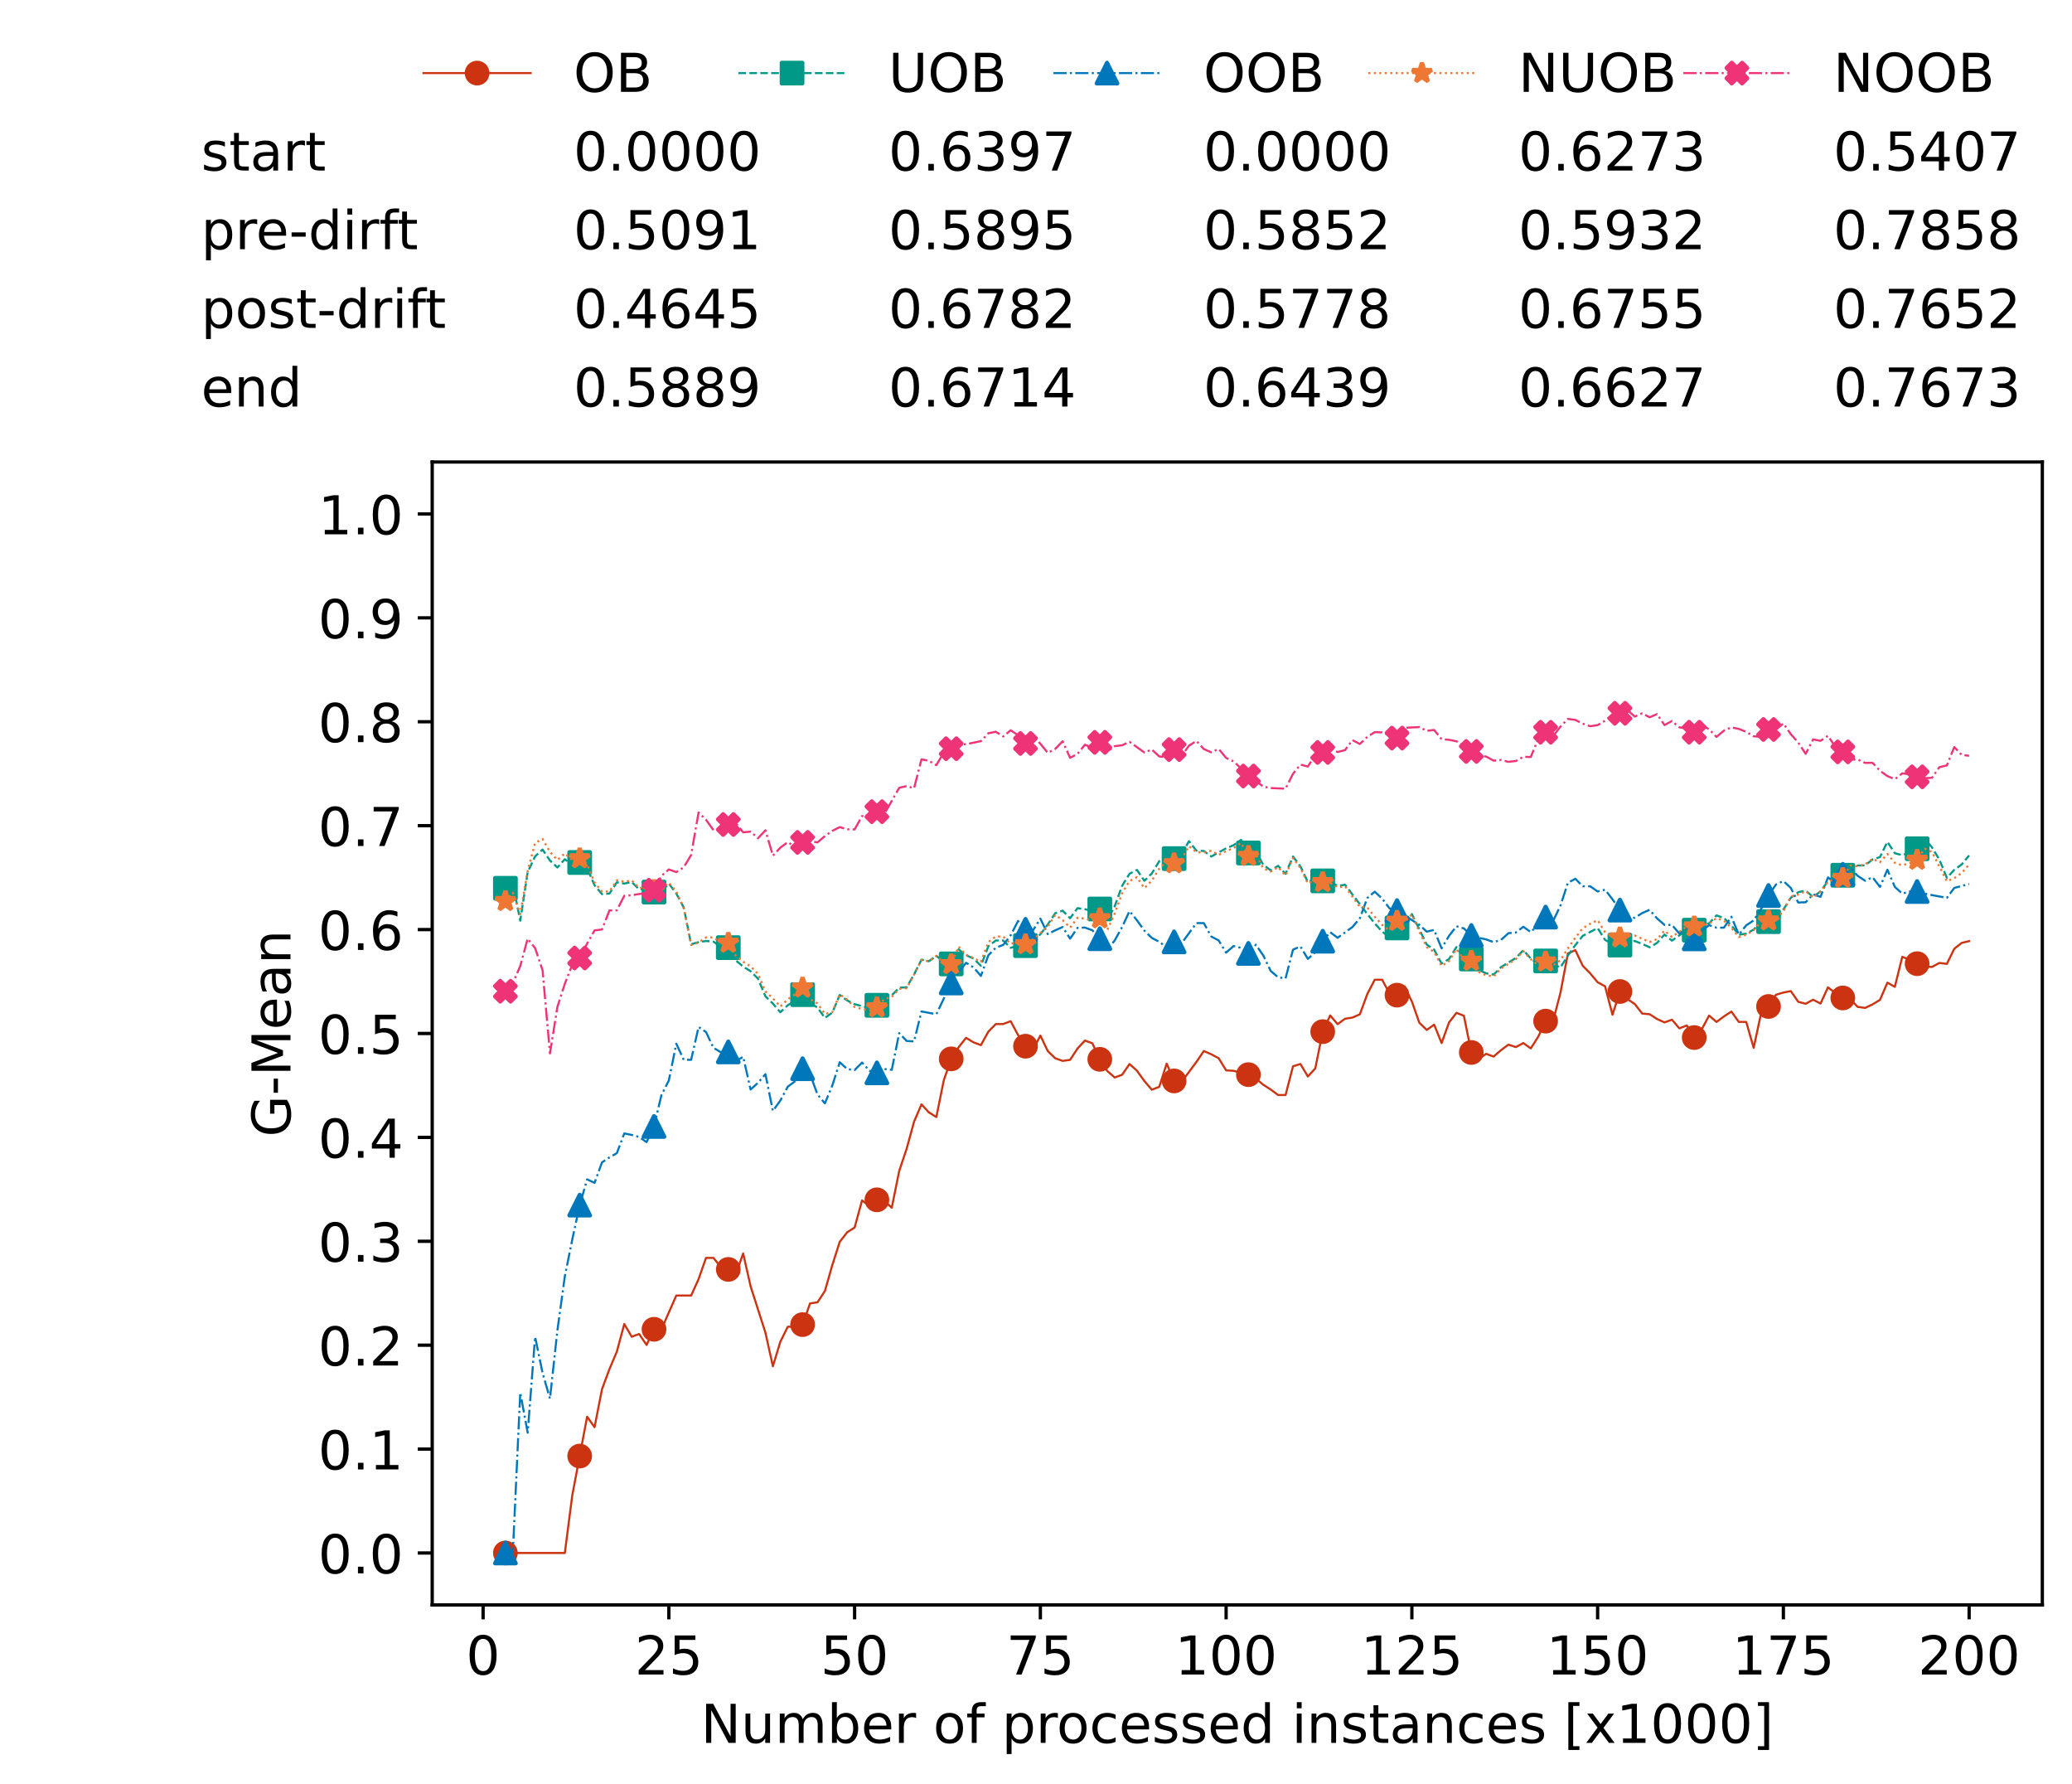 <?xml version="1.0" encoding="utf-8" standalone="no"?>
<!DOCTYPE svg PUBLIC "-//W3C//DTD SVG 1.1//EN"
  "http://www.w3.org/Graphics/SVG/1.1/DTD/svg11.dtd">
<!-- Created with matplotlib (https://matplotlib.org/) -->
<svg height="432.615pt" version="1.1" viewBox="0 0 502.65 432.615" width="502.65pt" xmlns="http://www.w3.org/2000/svg" xmlns:xlink="http://www.w3.org/1999/xlink">
 <defs>
  <style type="text/css">*{stroke-linecap:butt;stroke-linejoin:round;}</style>
 </defs>
 <g id="figure_1">
  <g id="patch_1">
   <path d="M 0 432.615 
L 502.65 432.615 
L 502.65 0 
L 0 0 
z
" style="fill:#ffffff;"/>
  </g>
  <g id="axes_1">
   <g id="patch_2">
    <path d="M 104.85 389.252 
L 495.45 389.252 
L 495.45 112.052 
L 104.85 112.052 
z
" style="fill:#ffffff;"/>
   </g>
   <g id="matplotlib.axis_1">
    <g id="xtick_1">
     <g id="line2d_1">
      <defs>
       <path d="M 0 0 
L 0 3.5 
" id="m79f048c598" style="stroke:#000000;stroke-width:0.8;"/>
      </defs>
      <g>
       <use style="stroke:#000000;stroke-width:0.8;" x="117.197" xlink:href="#m79f048c598" y="389.252"/>
      </g>
     </g>
     <g id="text_1">
      <!-- 0 -->
      <g transform="translate(113.061 406.13)scale(0.13 -0.13)">
       <defs>
        <path d="M 31.781 66.406 
Q 24.172 66.406 20.328 58.906 
Q 16.5 51.422 16.5 36.375 
Q 16.5 21.391 20.328 13.891 
Q 24.172 6.391 31.781 6.391 
Q 39.453 6.391 43.281 13.891 
Q 47.125 21.391 47.125 36.375 
Q 47.125 51.422 43.281 58.906 
Q 39.453 66.406 31.781 66.406 
z
M 31.781 74.219 
Q 44.047 74.219 50.516 64.516 
Q 56.984 54.828 56.984 36.375 
Q 56.984 17.969 50.516 8.266 
Q 44.047 -1.422 31.781 -1.422 
Q 19.531 -1.422 13.062 8.266 
Q 6.594 17.969 6.594 36.375 
Q 6.594 54.828 13.062 64.516 
Q 19.531 74.219 31.781 74.219 
z
" id="DejaVuSans-48"/>
       </defs>
       <use xlink:href="#DejaVuSans-48"/>
      </g>
     </g>
    </g>
    <g id="xtick_2">
     <g id="line2d_2">
      <g>
       <use style="stroke:#000000;stroke-width:0.8;" x="162.259" xlink:href="#m79f048c598" y="389.252"/>
      </g>
     </g>
     <g id="text_2">
      <!-- 25 -->
      <g transform="translate(153.988 406.13)scale(0.13 -0.13)">
       <defs>
        <path d="M 19.188 8.297 
L 53.609 8.297 
L 53.609 0 
L 7.328 0 
L 7.328 8.297 
Q 12.938 14.109 22.625 23.891 
Q 32.328 33.688 34.812 36.531 
Q 39.547 41.844 41.422 45.531 
Q 43.312 49.219 43.312 52.781 
Q 43.312 58.594 39.234 62.25 
Q 35.156 65.922 28.609 65.922 
Q 23.969 65.922 18.812 64.312 
Q 13.672 62.703 7.812 59.422 
L 7.812 69.391 
Q 13.766 71.781 18.938 73 
Q 24.125 74.219 28.422 74.219 
Q 39.75 74.219 46.484 68.547 
Q 53.219 62.891 53.219 53.422 
Q 53.219 48.922 51.531 44.891 
Q 49.859 40.875 45.406 35.406 
Q 44.188 33.984 37.641 27.219 
Q 31.109 20.453 19.188 8.297 
z
" id="DejaVuSans-50"/>
        <path d="M 10.797 72.906 
L 49.516 72.906 
L 49.516 64.594 
L 19.828 64.594 
L 19.828 46.734 
Q 21.969 47.469 24.109 47.828 
Q 26.266 48.188 28.422 48.188 
Q 40.625 48.188 47.75 41.5 
Q 54.891 34.812 54.891 23.391 
Q 54.891 11.625 47.562 5.094 
Q 40.234 -1.422 26.906 -1.422 
Q 22.312 -1.422 17.547 -0.641 
Q 12.797 0.141 7.719 1.703 
L 7.719 11.625 
Q 12.109 9.234 16.797 8.062 
Q 21.484 6.891 26.703 6.891 
Q 35.156 6.891 40.078 11.328 
Q 45.016 15.766 45.016 23.391 
Q 45.016 31 40.078 35.438 
Q 35.156 39.891 26.703 39.891 
Q 22.75 39.891 18.812 39.016 
Q 14.891 38.141 10.797 36.281 
z
" id="DejaVuSans-53"/>
       </defs>
       <use xlink:href="#DejaVuSans-50"/>
       <use x="63.623" xlink:href="#DejaVuSans-53"/>
      </g>
     </g>
    </g>
    <g id="xtick_3">
     <g id="line2d_3">
      <g>
       <use style="stroke:#000000;stroke-width:0.8;" x="207.322" xlink:href="#m79f048c598" y="389.252"/>
      </g>
     </g>
     <g id="text_3">
      <!-- 50 -->
      <g transform="translate(199.05 406.13)scale(0.13 -0.13)">
       <use xlink:href="#DejaVuSans-53"/>
       <use x="63.623" xlink:href="#DejaVuSans-48"/>
      </g>
     </g>
    </g>
    <g id="xtick_4">
     <g id="line2d_4">
      <g>
       <use style="stroke:#000000;stroke-width:0.8;" x="252.384" xlink:href="#m79f048c598" y="389.252"/>
      </g>
     </g>
     <g id="text_4">
      <!-- 75 -->
      <g transform="translate(244.113 406.13)scale(0.13 -0.13)">
       <defs>
        <path d="M 8.203 72.906 
L 55.078 72.906 
L 55.078 68.703 
L 28.609 0 
L 18.312 0 
L 43.219 64.594 
L 8.203 64.594 
z
" id="DejaVuSans-55"/>
       </defs>
       <use xlink:href="#DejaVuSans-55"/>
       <use x="63.623" xlink:href="#DejaVuSans-53"/>
      </g>
     </g>
    </g>
    <g id="xtick_5">
     <g id="line2d_5">
      <g>
       <use style="stroke:#000000;stroke-width:0.8;" x="297.446" xlink:href="#m79f048c598" y="389.252"/>
      </g>
     </g>
     <g id="text_5">
      <!-- 100 -->
      <g transform="translate(285.039 406.13)scale(0.13 -0.13)">
       <defs>
        <path d="M 12.406 8.297 
L 28.516 8.297 
L 28.516 63.922 
L 10.984 60.406 
L 10.984 69.391 
L 28.422 72.906 
L 38.281 72.906 
L 38.281 8.297 
L 54.391 8.297 
L 54.391 0 
L 12.406 0 
z
" id="DejaVuSans-49"/>
       </defs>
       <use xlink:href="#DejaVuSans-49"/>
       <use x="63.623" xlink:href="#DejaVuSans-48"/>
       <use x="127.246" xlink:href="#DejaVuSans-48"/>
      </g>
     </g>
    </g>
    <g id="xtick_6">
     <g id="line2d_6">
      <g>
       <use style="stroke:#000000;stroke-width:0.8;" x="342.509" xlink:href="#m79f048c598" y="389.252"/>
      </g>
     </g>
     <g id="text_6">
      <!-- 125 -->
      <g transform="translate(330.102 406.13)scale(0.13 -0.13)">
       <use xlink:href="#DejaVuSans-49"/>
       <use x="63.623" xlink:href="#DejaVuSans-50"/>
       <use x="127.246" xlink:href="#DejaVuSans-53"/>
      </g>
     </g>
    </g>
    <g id="xtick_7">
     <g id="line2d_7">
      <g>
       <use style="stroke:#000000;stroke-width:0.8;" x="387.571" xlink:href="#m79f048c598" y="389.252"/>
      </g>
     </g>
     <g id="text_7">
      <!-- 150 -->
      <g transform="translate(375.164 406.13)scale(0.13 -0.13)">
       <use xlink:href="#DejaVuSans-49"/>
       <use x="63.623" xlink:href="#DejaVuSans-53"/>
       <use x="127.246" xlink:href="#DejaVuSans-48"/>
      </g>
     </g>
    </g>
    <g id="xtick_8">
     <g id="line2d_8">
      <g>
       <use style="stroke:#000000;stroke-width:0.8;" x="432.633" xlink:href="#m79f048c598" y="389.252"/>
      </g>
     </g>
     <g id="text_8">
      <!-- 175 -->
      <g transform="translate(420.226 406.13)scale(0.13 -0.13)">
       <use xlink:href="#DejaVuSans-49"/>
       <use x="63.623" xlink:href="#DejaVuSans-55"/>
       <use x="127.246" xlink:href="#DejaVuSans-53"/>
      </g>
     </g>
    </g>
    <g id="xtick_9">
     <g id="line2d_9">
      <g>
       <use style="stroke:#000000;stroke-width:0.8;" x="477.695" xlink:href="#m79f048c598" y="389.252"/>
      </g>
     </g>
     <g id="text_9">
      <!-- 200 -->
      <g transform="translate(465.289 406.13)scale(0.13 -0.13)">
       <use xlink:href="#DejaVuSans-50"/>
       <use x="63.623" xlink:href="#DejaVuSans-48"/>
       <use x="127.246" xlink:href="#DejaVuSans-48"/>
      </g>
     </g>
    </g>
    <g id="text_10">
     <!-- Number of processed instances [x1000] -->
     <g transform="translate(170.025 422.711)scale(0.13 -0.13)">
      <defs>
       <path d="M 9.812 72.906 
L 23.094 72.906 
L 55.422 11.922 
L 55.422 72.906 
L 64.984 72.906 
L 64.984 0 
L 51.703 0 
L 19.391 60.984 
L 19.391 0 
L 9.812 0 
z
" id="DejaVuSans-78"/>
       <path d="M 8.5 21.578 
L 8.5 54.688 
L 17.484 54.688 
L 17.484 21.922 
Q 17.484 14.156 20.5 10.266 
Q 23.531 6.391 29.594 6.391 
Q 36.859 6.391 41.078 11.031 
Q 45.312 15.672 45.312 23.688 
L 45.312 54.688 
L 54.297 54.688 
L 54.297 0 
L 45.312 0 
L 45.312 8.406 
Q 42.047 3.422 37.719 1 
Q 33.406 -1.422 27.688 -1.422 
Q 18.266 -1.422 13.375 4.438 
Q 8.5 10.297 8.5 21.578 
z
M 31.109 56 
z
" id="DejaVuSans-117"/>
       <path d="M 52 44.188 
Q 55.375 50.25 60.062 53.125 
Q 64.75 56 71.094 56 
Q 79.641 56 84.281 50.016 
Q 88.922 44.047 88.922 33.016 
L 88.922 0 
L 79.891 0 
L 79.891 32.719 
Q 79.891 40.578 77.094 44.375 
Q 74.312 48.188 68.609 48.188 
Q 61.625 48.188 57.562 43.547 
Q 53.516 38.922 53.516 30.906 
L 53.516 0 
L 44.484 0 
L 44.484 32.719 
Q 44.484 40.625 41.703 44.406 
Q 38.922 48.188 33.109 48.188 
Q 26.219 48.188 22.156 43.531 
Q 18.109 38.875 18.109 30.906 
L 18.109 0 
L 9.078 0 
L 9.078 54.688 
L 18.109 54.688 
L 18.109 46.188 
Q 21.188 51.219 25.484 53.609 
Q 29.781 56 35.688 56 
Q 41.656 56 45.828 52.969 
Q 50 49.953 52 44.188 
z
" id="DejaVuSans-109"/>
       <path d="M 48.688 27.297 
Q 48.688 37.203 44.609 42.844 
Q 40.531 48.484 33.406 48.484 
Q 26.266 48.484 22.188 42.844 
Q 18.109 37.203 18.109 27.297 
Q 18.109 17.391 22.188 11.75 
Q 26.266 6.109 33.406 6.109 
Q 40.531 6.109 44.609 11.75 
Q 48.688 17.391 48.688 27.297 
z
M 18.109 46.391 
Q 20.953 51.266 25.266 53.625 
Q 29.594 56 35.594 56 
Q 45.562 56 51.781 48.094 
Q 58.016 40.188 58.016 27.297 
Q 58.016 14.406 51.781 6.484 
Q 45.562 -1.422 35.594 -1.422 
Q 29.594 -1.422 25.266 0.953 
Q 20.953 3.328 18.109 8.203 
L 18.109 0 
L 9.078 0 
L 9.078 75.984 
L 18.109 75.984 
z
" id="DejaVuSans-98"/>
       <path d="M 56.203 29.594 
L 56.203 25.203 
L 14.891 25.203 
Q 15.484 15.922 20.484 11.062 
Q 25.484 6.203 34.422 6.203 
Q 39.594 6.203 44.453 7.469 
Q 49.312 8.734 54.109 11.281 
L 54.109 2.781 
Q 49.266 0.734 44.188 -0.344 
Q 39.109 -1.422 33.891 -1.422 
Q 20.797 -1.422 13.156 6.188 
Q 5.516 13.812 5.516 26.812 
Q 5.516 40.234 12.766 48.109 
Q 20.016 56 32.328 56 
Q 43.359 56 49.781 48.891 
Q 56.203 41.797 56.203 29.594 
z
M 47.219 32.234 
Q 47.125 39.594 43.094 43.984 
Q 39.062 48.391 32.422 48.391 
Q 24.906 48.391 20.391 44.141 
Q 15.875 39.891 15.188 32.172 
z
" id="DejaVuSans-101"/>
       <path d="M 41.109 46.297 
Q 39.594 47.172 37.812 47.578 
Q 36.031 48 33.891 48 
Q 26.266 48 22.188 43.047 
Q 18.109 38.094 18.109 28.812 
L 18.109 0 
L 9.078 0 
L 9.078 54.688 
L 18.109 54.688 
L 18.109 46.188 
Q 20.953 51.172 25.484 53.578 
Q 30.031 56 36.531 56 
Q 37.453 56 38.578 55.875 
Q 39.703 55.766 41.062 55.516 
z
" id="DejaVuSans-114"/>
       <path id="DejaVuSans-32"/>
       <path d="M 30.609 48.391 
Q 23.391 48.391 19.188 42.75 
Q 14.984 37.109 14.984 27.297 
Q 14.984 17.484 19.156 11.844 
Q 23.344 6.203 30.609 6.203 
Q 37.797 6.203 41.984 11.859 
Q 46.188 17.531 46.188 27.297 
Q 46.188 37.016 41.984 42.703 
Q 37.797 48.391 30.609 48.391 
z
M 30.609 56 
Q 42.328 56 49.016 48.375 
Q 55.719 40.766 55.719 27.297 
Q 55.719 13.875 49.016 6.219 
Q 42.328 -1.422 30.609 -1.422 
Q 18.844 -1.422 12.172 6.219 
Q 5.516 13.875 5.516 27.297 
Q 5.516 40.766 12.172 48.375 
Q 18.844 56 30.609 56 
z
" id="DejaVuSans-111"/>
       <path d="M 37.109 75.984 
L 37.109 68.5 
L 28.516 68.5 
Q 23.688 68.5 21.797 66.547 
Q 19.922 64.594 19.922 59.516 
L 19.922 54.688 
L 34.719 54.688 
L 34.719 47.703 
L 19.922 47.703 
L 19.922 0 
L 10.891 0 
L 10.891 47.703 
L 2.297 47.703 
L 2.297 54.688 
L 10.891 54.688 
L 10.891 58.5 
Q 10.891 67.625 15.141 71.797 
Q 19.391 75.984 28.609 75.984 
z
" id="DejaVuSans-102"/>
       <path d="M 18.109 8.203 
L 18.109 -20.797 
L 9.078 -20.797 
L 9.078 54.688 
L 18.109 54.688 
L 18.109 46.391 
Q 20.953 51.266 25.266 53.625 
Q 29.594 56 35.594 56 
Q 45.562 56 51.781 48.094 
Q 58.016 40.188 58.016 27.297 
Q 58.016 14.406 51.781 6.484 
Q 45.562 -1.422 35.594 -1.422 
Q 29.594 -1.422 25.266 0.953 
Q 20.953 3.328 18.109 8.203 
z
M 48.688 27.297 
Q 48.688 37.203 44.609 42.844 
Q 40.531 48.484 33.406 48.484 
Q 26.266 48.484 22.188 42.844 
Q 18.109 37.203 18.109 27.297 
Q 18.109 17.391 22.188 11.75 
Q 26.266 6.109 33.406 6.109 
Q 40.531 6.109 44.609 11.75 
Q 48.688 17.391 48.688 27.297 
z
" id="DejaVuSans-112"/>
       <path d="M 48.781 52.594 
L 48.781 44.188 
Q 44.969 46.297 41.141 47.344 
Q 37.312 48.391 33.406 48.391 
Q 24.656 48.391 19.812 42.844 
Q 14.984 37.312 14.984 27.297 
Q 14.984 17.281 19.812 11.734 
Q 24.656 6.203 33.406 6.203 
Q 37.312 6.203 41.141 7.25 
Q 44.969 8.297 48.781 10.406 
L 48.781 2.094 
Q 45.016 0.344 40.984 -0.531 
Q 36.969 -1.422 32.422 -1.422 
Q 20.062 -1.422 12.781 6.344 
Q 5.516 14.109 5.516 27.297 
Q 5.516 40.672 12.859 48.328 
Q 20.219 56 33.016 56 
Q 37.156 56 41.109 55.141 
Q 45.062 54.297 48.781 52.594 
z
" id="DejaVuSans-99"/>
       <path d="M 44.281 53.078 
L 44.281 44.578 
Q 40.484 46.531 36.375 47.5 
Q 32.281 48.484 27.875 48.484 
Q 21.188 48.484 17.844 46.438 
Q 14.5 44.391 14.5 40.281 
Q 14.5 37.156 16.891 35.375 
Q 19.281 33.594 26.516 31.984 
L 29.594 31.297 
Q 39.156 29.25 43.188 25.516 
Q 47.219 21.781 47.219 15.094 
Q 47.219 7.469 41.188 3.016 
Q 35.156 -1.422 24.609 -1.422 
Q 20.219 -1.422 15.453 -0.562 
Q 10.688 0.297 5.422 2 
L 5.422 11.281 
Q 10.406 8.688 15.234 7.391 
Q 20.062 6.109 24.812 6.109 
Q 31.156 6.109 34.562 8.281 
Q 37.984 10.453 37.984 14.406 
Q 37.984 18.062 35.516 20.016 
Q 33.062 21.969 24.703 23.781 
L 21.578 24.516 
Q 13.234 26.266 9.516 29.906 
Q 5.812 33.547 5.812 39.891 
Q 5.812 47.609 11.281 51.797 
Q 16.75 56 26.812 56 
Q 31.781 56 36.172 55.266 
Q 40.578 54.547 44.281 53.078 
z
" id="DejaVuSans-115"/>
       <path d="M 45.406 46.391 
L 45.406 75.984 
L 54.391 75.984 
L 54.391 0 
L 45.406 0 
L 45.406 8.203 
Q 42.578 3.328 38.25 0.953 
Q 33.938 -1.422 27.875 -1.422 
Q 17.969 -1.422 11.734 6.484 
Q 5.516 14.406 5.516 27.297 
Q 5.516 40.188 11.734 48.094 
Q 17.969 56 27.875 56 
Q 33.938 56 38.25 53.625 
Q 42.578 51.266 45.406 46.391 
z
M 14.797 27.297 
Q 14.797 17.391 18.875 11.75 
Q 22.953 6.109 30.078 6.109 
Q 37.203 6.109 41.297 11.75 
Q 45.406 17.391 45.406 27.297 
Q 45.406 37.203 41.297 42.844 
Q 37.203 48.484 30.078 48.484 
Q 22.953 48.484 18.875 42.844 
Q 14.797 37.203 14.797 27.297 
z
" id="DejaVuSans-100"/>
       <path d="M 9.422 54.688 
L 18.406 54.688 
L 18.406 0 
L 9.422 0 
z
M 9.422 75.984 
L 18.406 75.984 
L 18.406 64.594 
L 9.422 64.594 
z
" id="DejaVuSans-105"/>
       <path d="M 54.891 33.016 
L 54.891 0 
L 45.906 0 
L 45.906 32.719 
Q 45.906 40.484 42.875 44.328 
Q 39.844 48.188 33.797 48.188 
Q 26.516 48.188 22.312 43.547 
Q 18.109 38.922 18.109 30.906 
L 18.109 0 
L 9.078 0 
L 9.078 54.688 
L 18.109 54.688 
L 18.109 46.188 
Q 21.344 51.125 25.703 53.562 
Q 30.078 56 35.797 56 
Q 45.219 56 50.047 50.172 
Q 54.891 44.344 54.891 33.016 
z
" id="DejaVuSans-110"/>
       <path d="M 18.312 70.219 
L 18.312 54.688 
L 36.812 54.688 
L 36.812 47.703 
L 18.312 47.703 
L 18.312 18.016 
Q 18.312 11.328 20.141 9.422 
Q 21.969 7.516 27.594 7.516 
L 36.812 7.516 
L 36.812 0 
L 27.594 0 
Q 17.188 0 13.234 3.875 
Q 9.281 7.766 9.281 18.016 
L 9.281 47.703 
L 2.688 47.703 
L 2.688 54.688 
L 9.281 54.688 
L 9.281 70.219 
z
" id="DejaVuSans-116"/>
       <path d="M 34.281 27.484 
Q 23.391 27.484 19.188 25 
Q 14.984 22.516 14.984 16.5 
Q 14.984 11.719 18.141 8.906 
Q 21.297 6.109 26.703 6.109 
Q 34.188 6.109 38.703 11.406 
Q 43.219 16.703 43.219 25.484 
L 43.219 27.484 
z
M 52.203 31.203 
L 52.203 0 
L 43.219 0 
L 43.219 8.297 
Q 40.141 3.328 35.547 0.953 
Q 30.953 -1.422 24.312 -1.422 
Q 15.922 -1.422 10.953 3.297 
Q 6 8.016 6 15.922 
Q 6 25.141 12.172 29.828 
Q 18.359 34.516 30.609 34.516 
L 43.219 34.516 
L 43.219 35.406 
Q 43.219 41.609 39.141 45 
Q 35.062 48.391 27.688 48.391 
Q 23 48.391 18.547 47.266 
Q 14.109 46.141 10.016 43.891 
L 10.016 52.203 
Q 14.938 54.109 19.578 55.047 
Q 24.219 56 28.609 56 
Q 40.484 56 46.344 49.844 
Q 52.203 43.703 52.203 31.203 
z
" id="DejaVuSans-97"/>
       <path d="M 8.594 75.984 
L 29.297 75.984 
L 29.297 69 
L 17.578 69 
L 17.578 -6.203 
L 29.297 -6.203 
L 29.297 -13.188 
L 8.594 -13.188 
z
" id="DejaVuSans-91"/>
       <path d="M 54.891 54.688 
L 35.109 28.078 
L 55.906 0 
L 45.312 0 
L 29.391 21.484 
L 13.484 0 
L 2.875 0 
L 24.125 28.609 
L 4.688 54.688 
L 15.281 54.688 
L 29.781 35.203 
L 44.281 54.688 
z
" id="DejaVuSans-120"/>
       <path d="M 30.422 75.984 
L 30.422 -13.188 
L 9.719 -13.188 
L 9.719 -6.203 
L 21.391 -6.203 
L 21.391 69 
L 9.719 69 
L 9.719 75.984 
z
" id="DejaVuSans-93"/>
      </defs>
      <use xlink:href="#DejaVuSans-78"/>
      <use x="74.805" xlink:href="#DejaVuSans-117"/>
      <use x="138.184" xlink:href="#DejaVuSans-109"/>
      <use x="235.596" xlink:href="#DejaVuSans-98"/>
      <use x="299.072" xlink:href="#DejaVuSans-101"/>
      <use x="360.596" xlink:href="#DejaVuSans-114"/>
      <use x="401.709" xlink:href="#DejaVuSans-32"/>
      <use x="433.496" xlink:href="#DejaVuSans-111"/>
      <use x="494.678" xlink:href="#DejaVuSans-102"/>
      <use x="529.883" xlink:href="#DejaVuSans-32"/>
      <use x="561.67" xlink:href="#DejaVuSans-112"/>
      <use x="625.146" xlink:href="#DejaVuSans-114"/>
      <use x="664.01" xlink:href="#DejaVuSans-111"/>
      <use x="725.191" xlink:href="#DejaVuSans-99"/>
      <use x="780.172" xlink:href="#DejaVuSans-101"/>
      <use x="841.695" xlink:href="#DejaVuSans-115"/>
      <use x="893.795" xlink:href="#DejaVuSans-115"/>
      <use x="945.895" xlink:href="#DejaVuSans-101"/>
      <use x="1007.418" xlink:href="#DejaVuSans-100"/>
      <use x="1070.895" xlink:href="#DejaVuSans-32"/>
      <use x="1102.682" xlink:href="#DejaVuSans-105"/>
      <use x="1130.465" xlink:href="#DejaVuSans-110"/>
      <use x="1193.844" xlink:href="#DejaVuSans-115"/>
      <use x="1245.943" xlink:href="#DejaVuSans-116"/>
      <use x="1285.152" xlink:href="#DejaVuSans-97"/>
      <use x="1346.432" xlink:href="#DejaVuSans-110"/>
      <use x="1409.811" xlink:href="#DejaVuSans-99"/>
      <use x="1464.791" xlink:href="#DejaVuSans-101"/>
      <use x="1526.314" xlink:href="#DejaVuSans-115"/>
      <use x="1578.414" xlink:href="#DejaVuSans-32"/>
      <use x="1610.201" xlink:href="#DejaVuSans-91"/>
      <use x="1649.215" xlink:href="#DejaVuSans-120"/>
      <use x="1708.395" xlink:href="#DejaVuSans-49"/>
      <use x="1772.018" xlink:href="#DejaVuSans-48"/>
      <use x="1835.641" xlink:href="#DejaVuSans-48"/>
      <use x="1899.264" xlink:href="#DejaVuSans-48"/>
      <use x="1962.887" xlink:href="#DejaVuSans-93"/>
     </g>
    </g>
   </g>
   <g id="matplotlib.axis_2">
    <g id="ytick_1">
     <g id="line2d_10">
      <defs>
       <path d="M 0 0 
L -3.5 0 
" id="m2b4ca3d572" style="stroke:#000000;stroke-width:0.8;"/>
      </defs>
      <g>
       <use style="stroke:#000000;stroke-width:0.8;" x="104.85" xlink:href="#m2b4ca3d572" y="376.652"/>
      </g>
     </g>
     <g id="text_11">
      <!-- 0.0 -->
      <g transform="translate(77.176 381.591)scale(0.13 -0.13)">
       <defs>
        <path d="M 10.688 12.406 
L 21 12.406 
L 21 0 
L 10.688 0 
z
" id="DejaVuSans-46"/>
       </defs>
       <use xlink:href="#DejaVuSans-48"/>
       <use x="63.623" xlink:href="#DejaVuSans-46"/>
       <use x="95.41" xlink:href="#DejaVuSans-48"/>
      </g>
     </g>
    </g>
    <g id="ytick_2">
     <g id="line2d_11">
      <g>
       <use style="stroke:#000000;stroke-width:0.8;" x="104.85" xlink:href="#m2b4ca3d572" y="351.452"/>
      </g>
     </g>
     <g id="text_12">
      <!-- 0.1 -->
      <g transform="translate(77.176 356.391)scale(0.13 -0.13)">
       <use xlink:href="#DejaVuSans-48"/>
       <use x="63.623" xlink:href="#DejaVuSans-46"/>
       <use x="95.41" xlink:href="#DejaVuSans-49"/>
      </g>
     </g>
    </g>
    <g id="ytick_3">
     <g id="line2d_12">
      <g>
       <use style="stroke:#000000;stroke-width:0.8;" x="104.85" xlink:href="#m2b4ca3d572" y="326.252"/>
      </g>
     </g>
     <g id="text_13">
      <!-- 0.2 -->
      <g transform="translate(77.176 331.191)scale(0.13 -0.13)">
       <use xlink:href="#DejaVuSans-48"/>
       <use x="63.623" xlink:href="#DejaVuSans-46"/>
       <use x="95.41" xlink:href="#DejaVuSans-50"/>
      </g>
     </g>
    </g>
    <g id="ytick_4">
     <g id="line2d_13">
      <g>
       <use style="stroke:#000000;stroke-width:0.8;" x="104.85" xlink:href="#m2b4ca3d572" y="301.052"/>
      </g>
     </g>
     <g id="text_14">
      <!-- 0.3 -->
      <g transform="translate(77.176 305.991)scale(0.13 -0.13)">
       <defs>
        <path d="M 40.578 39.312 
Q 47.656 37.797 51.625 33 
Q 55.609 28.219 55.609 21.188 
Q 55.609 10.406 48.188 4.484 
Q 40.766 -1.422 27.094 -1.422 
Q 22.516 -1.422 17.656 -0.516 
Q 12.797 0.391 7.625 2.203 
L 7.625 11.719 
Q 11.719 9.328 16.594 8.109 
Q 21.484 6.891 26.812 6.891 
Q 36.078 6.891 40.938 10.547 
Q 45.797 14.203 45.797 21.188 
Q 45.797 27.641 41.281 31.266 
Q 36.766 34.906 28.719 34.906 
L 20.219 34.906 
L 20.219 43.016 
L 29.109 43.016 
Q 36.375 43.016 40.234 45.922 
Q 44.094 48.828 44.094 54.297 
Q 44.094 59.906 40.109 62.906 
Q 36.141 65.922 28.719 65.922 
Q 24.656 65.922 20.016 65.031 
Q 15.375 64.156 9.812 62.312 
L 9.812 71.094 
Q 15.438 72.656 20.344 73.438 
Q 25.25 74.219 29.594 74.219 
Q 40.828 74.219 47.359 69.109 
Q 53.906 64.016 53.906 55.328 
Q 53.906 49.266 50.438 45.094 
Q 46.969 40.922 40.578 39.312 
z
" id="DejaVuSans-51"/>
       </defs>
       <use xlink:href="#DejaVuSans-48"/>
       <use x="63.623" xlink:href="#DejaVuSans-46"/>
       <use x="95.41" xlink:href="#DejaVuSans-51"/>
      </g>
     </g>
    </g>
    <g id="ytick_5">
     <g id="line2d_14">
      <g>
       <use style="stroke:#000000;stroke-width:0.8;" x="104.85" xlink:href="#m2b4ca3d572" y="275.852"/>
      </g>
     </g>
     <g id="text_15">
      <!-- 0.4 -->
      <g transform="translate(77.176 280.791)scale(0.13 -0.13)">
       <defs>
        <path d="M 37.797 64.312 
L 12.891 25.391 
L 37.797 25.391 
z
M 35.203 72.906 
L 47.609 72.906 
L 47.609 25.391 
L 58.016 25.391 
L 58.016 17.188 
L 47.609 17.188 
L 47.609 0 
L 37.797 0 
L 37.797 17.188 
L 4.891 17.188 
L 4.891 26.703 
z
" id="DejaVuSans-52"/>
       </defs>
       <use xlink:href="#DejaVuSans-48"/>
       <use x="63.623" xlink:href="#DejaVuSans-46"/>
       <use x="95.41" xlink:href="#DejaVuSans-52"/>
      </g>
     </g>
    </g>
    <g id="ytick_6">
     <g id="line2d_15">
      <g>
       <use style="stroke:#000000;stroke-width:0.8;" x="104.85" xlink:href="#m2b4ca3d572" y="250.652"/>
      </g>
     </g>
     <g id="text_16">
      <!-- 0.5 -->
      <g transform="translate(77.176 255.591)scale(0.13 -0.13)">
       <use xlink:href="#DejaVuSans-48"/>
       <use x="63.623" xlink:href="#DejaVuSans-46"/>
       <use x="95.41" xlink:href="#DejaVuSans-53"/>
      </g>
     </g>
    </g>
    <g id="ytick_7">
     <g id="line2d_16">
      <g>
       <use style="stroke:#000000;stroke-width:0.8;" x="104.85" xlink:href="#m2b4ca3d572" y="225.452"/>
      </g>
     </g>
     <g id="text_17">
      <!-- 0.6 -->
      <g transform="translate(77.176 230.391)scale(0.13 -0.13)">
       <defs>
        <path d="M 33.016 40.375 
Q 26.375 40.375 22.484 35.828 
Q 18.609 31.297 18.609 23.391 
Q 18.609 15.531 22.484 10.953 
Q 26.375 6.391 33.016 6.391 
Q 39.656 6.391 43.531 10.953 
Q 47.406 15.531 47.406 23.391 
Q 47.406 31.297 43.531 35.828 
Q 39.656 40.375 33.016 40.375 
z
M 52.594 71.297 
L 52.594 62.312 
Q 48.875 64.062 45.094 64.984 
Q 41.312 65.922 37.594 65.922 
Q 27.828 65.922 22.672 59.328 
Q 17.531 52.734 16.797 39.406 
Q 19.672 43.656 24.016 45.922 
Q 28.375 48.188 33.594 48.188 
Q 44.578 48.188 50.953 41.516 
Q 57.328 34.859 57.328 23.391 
Q 57.328 12.156 50.688 5.359 
Q 44.047 -1.422 33.016 -1.422 
Q 20.359 -1.422 13.672 8.266 
Q 6.984 17.969 6.984 36.375 
Q 6.984 53.656 15.188 63.938 
Q 23.391 74.219 37.203 74.219 
Q 40.922 74.219 44.703 73.484 
Q 48.484 72.75 52.594 71.297 
z
" id="DejaVuSans-54"/>
       </defs>
       <use xlink:href="#DejaVuSans-48"/>
       <use x="63.623" xlink:href="#DejaVuSans-46"/>
       <use x="95.41" xlink:href="#DejaVuSans-54"/>
      </g>
     </g>
    </g>
    <g id="ytick_8">
     <g id="line2d_17">
      <g>
       <use style="stroke:#000000;stroke-width:0.8;" x="104.85" xlink:href="#m2b4ca3d572" y="200.252"/>
      </g>
     </g>
     <g id="text_18">
      <!-- 0.7 -->
      <g transform="translate(77.176 205.191)scale(0.13 -0.13)">
       <use xlink:href="#DejaVuSans-48"/>
       <use x="63.623" xlink:href="#DejaVuSans-46"/>
       <use x="95.41" xlink:href="#DejaVuSans-55"/>
      </g>
     </g>
    </g>
    <g id="ytick_9">
     <g id="line2d_18">
      <g>
       <use style="stroke:#000000;stroke-width:0.8;" x="104.85" xlink:href="#m2b4ca3d572" y="175.052"/>
      </g>
     </g>
     <g id="text_19">
      <!-- 0.8 -->
      <g transform="translate(77.176 179.991)scale(0.13 -0.13)">
       <defs>
        <path d="M 31.781 34.625 
Q 24.75 34.625 20.719 30.859 
Q 16.703 27.094 16.703 20.516 
Q 16.703 13.922 20.719 10.156 
Q 24.75 6.391 31.781 6.391 
Q 38.812 6.391 42.859 10.172 
Q 46.922 13.969 46.922 20.516 
Q 46.922 27.094 42.891 30.859 
Q 38.875 34.625 31.781 34.625 
z
M 21.922 38.812 
Q 15.578 40.375 12.031 44.719 
Q 8.5 49.078 8.5 55.328 
Q 8.5 64.062 14.719 69.141 
Q 20.953 74.219 31.781 74.219 
Q 42.672 74.219 48.875 69.141 
Q 55.078 64.062 55.078 55.328 
Q 55.078 49.078 51.531 44.719 
Q 48 40.375 41.703 38.812 
Q 48.828 37.156 52.797 32.312 
Q 56.781 27.484 56.781 20.516 
Q 56.781 9.906 50.312 4.234 
Q 43.844 -1.422 31.781 -1.422 
Q 19.734 -1.422 13.25 4.234 
Q 6.781 9.906 6.781 20.516 
Q 6.781 27.484 10.781 32.312 
Q 14.797 37.156 21.922 38.812 
z
M 18.312 54.391 
Q 18.312 48.734 21.844 45.562 
Q 25.391 42.391 31.781 42.391 
Q 38.141 42.391 41.719 45.562 
Q 45.312 48.734 45.312 54.391 
Q 45.312 60.062 41.719 63.234 
Q 38.141 66.406 31.781 66.406 
Q 25.391 66.406 21.844 63.234 
Q 18.312 60.062 18.312 54.391 
z
" id="DejaVuSans-56"/>
       </defs>
       <use xlink:href="#DejaVuSans-48"/>
       <use x="63.623" xlink:href="#DejaVuSans-46"/>
       <use x="95.41" xlink:href="#DejaVuSans-56"/>
      </g>
     </g>
    </g>
    <g id="ytick_10">
     <g id="line2d_19">
      <g>
       <use style="stroke:#000000;stroke-width:0.8;" x="104.85" xlink:href="#m2b4ca3d572" y="149.852"/>
      </g>
     </g>
     <g id="text_20">
      <!-- 0.9 -->
      <g transform="translate(77.176 154.791)scale(0.13 -0.13)">
       <defs>
        <path d="M 10.984 1.516 
L 10.984 10.5 
Q 14.703 8.734 18.5 7.812 
Q 22.312 6.891 25.984 6.891 
Q 35.75 6.891 40.891 13.453 
Q 46.047 20.016 46.781 33.406 
Q 43.953 29.203 39.594 26.953 
Q 35.25 24.703 29.984 24.703 
Q 19.047 24.703 12.672 31.312 
Q 6.297 37.938 6.297 49.422 
Q 6.297 60.641 12.938 67.422 
Q 19.578 74.219 30.609 74.219 
Q 43.266 74.219 49.922 64.516 
Q 56.594 54.828 56.594 36.375 
Q 56.594 19.141 48.406 8.859 
Q 40.234 -1.422 26.422 -1.422 
Q 22.703 -1.422 18.891 -0.688 
Q 15.094 0.047 10.984 1.516 
z
M 30.609 32.422 
Q 37.25 32.422 41.125 36.953 
Q 45.016 41.5 45.016 49.422 
Q 45.016 57.281 41.125 61.844 
Q 37.25 66.406 30.609 66.406 
Q 23.969 66.406 20.094 61.844 
Q 16.219 57.281 16.219 49.422 
Q 16.219 41.5 20.094 36.953 
Q 23.969 32.422 30.609 32.422 
z
" id="DejaVuSans-57"/>
       </defs>
       <use xlink:href="#DejaVuSans-48"/>
       <use x="63.623" xlink:href="#DejaVuSans-46"/>
       <use x="95.41" xlink:href="#DejaVuSans-57"/>
      </g>
     </g>
    </g>
    <g id="ytick_11">
     <g id="line2d_20">
      <g>
       <use style="stroke:#000000;stroke-width:0.8;" x="104.85" xlink:href="#m2b4ca3d572" y="124.652"/>
      </g>
     </g>
     <g id="text_21">
      <!-- 1.0 -->
      <g transform="translate(77.176 129.591)scale(0.13 -0.13)">
       <use xlink:href="#DejaVuSans-49"/>
       <use x="63.623" xlink:href="#DejaVuSans-46"/>
       <use x="95.41" xlink:href="#DejaVuSans-48"/>
      </g>
     </g>
    </g>
    <g id="text_22">
     <!-- G-Mean -->
     <g transform="translate(70.472 275.744)rotate(-90)scale(0.13 -0.13)">
      <defs>
       <path d="M 59.516 10.406 
L 59.516 29.984 
L 43.406 29.984 
L 43.406 38.094 
L 69.281 38.094 
L 69.281 6.781 
Q 63.578 2.734 56.688 0.656 
Q 49.812 -1.422 42 -1.422 
Q 24.906 -1.422 15.25 8.562 
Q 5.609 18.562 5.609 36.375 
Q 5.609 54.25 15.25 64.234 
Q 24.906 74.219 42 74.219 
Q 49.125 74.219 55.547 72.453 
Q 61.969 70.703 67.391 67.281 
L 67.391 56.781 
Q 61.922 61.422 55.766 63.766 
Q 49.609 66.109 42.828 66.109 
Q 29.438 66.109 22.719 58.641 
Q 16.016 51.172 16.016 36.375 
Q 16.016 21.625 22.719 14.156 
Q 29.438 6.688 42.828 6.688 
Q 48.047 6.688 52.141 7.594 
Q 56.25 8.5 59.516 10.406 
z
" id="DejaVuSans-71"/>
       <path d="M 4.891 31.391 
L 31.203 31.391 
L 31.203 23.391 
L 4.891 23.391 
z
" id="DejaVuSans-45"/>
       <path d="M 9.812 72.906 
L 24.516 72.906 
L 43.109 23.297 
L 61.812 72.906 
L 76.516 72.906 
L 76.516 0 
L 66.891 0 
L 66.891 64.016 
L 48.094 14.016 
L 38.188 14.016 
L 19.391 64.016 
L 19.391 0 
L 9.812 0 
z
" id="DejaVuSans-77"/>
      </defs>
      <use xlink:href="#DejaVuSans-71"/>
      <use x="77.49" xlink:href="#DejaVuSans-45"/>
      <use x="113.574" xlink:href="#DejaVuSans-77"/>
      <use x="199.854" xlink:href="#DejaVuSans-101"/>
      <use x="261.377" xlink:href="#DejaVuSans-97"/>
      <use x="322.656" xlink:href="#DejaVuSans-110"/>
     </g>
    </g>
   </g>
   <g id="line2d_21"/>
   <g id="line2d_22"/>
   <g id="line2d_23"/>
   <g id="line2d_24"/>
   <g id="line2d_25"/>
   <g id="line2d_26">
    <path clip-path="url(#p3a9f2fdfe9)" d="M 122.605 376.652 
L 137.024 376.652 
L 138.827 362.673 
L 142.432 343.601 
L 144.234 346.144 
L 146.037 336.939 
L 147.839 332.073 
L 149.642 327.816 
L 151.444 321.12 
L 153.247 324.205 
L 155.049 323.541 
L 156.852 326.196 
L 158.654 322.397 
L 160.457 322.397 
L 164.062 314.213 
L 167.667 314.213 
L 169.469 310.228 
L 171.272 305.084 
L 173.074 305.084 
L 174.877 307.311 
L 176.679 307.878 
L 178.482 309.145 
L 180.284 304.001 
L 182.087 311.97 
L 185.692 323.24 
L 187.494 331.373 
L 189.297 325.436 
L 191.099 321.788 
L 192.902 321.788 
L 194.704 321.265 
L 196.507 316.121 
L 198.309 315.867 
L 200.112 313.116 
L 201.914 306.816 
L 203.717 301.181 
L 205.519 298.869 
L 207.322 297.713 
L 209.124 291.133 
L 210.927 292.528 
L 212.729 290.999 
L 214.532 291.261 
L 216.334 292.91 
L 218.137 284.001 
L 219.939 278.628 
L 221.742 272.048 
L 223.544 267.848 
L 225.347 269.8 
L 227.149 270.92 
L 228.952 262.011 
L 230.754 256.808 
L 232.557 253.987 
L 234.359 251.707 
L 236.162 252.807 
L 237.964 253.472 
L 239.767 250.202 
L 241.569 248.365 
L 243.372 248.365 
L 245.174 247.671 
L 246.976 251.038 
L 248.779 253.74 
L 250.581 254.658 
L 252.384 251.163 
L 254.186 254.929 
L 255.989 256.664 
L 257.791 257.304 
L 259.594 257.05 
L 261.396 254.302 
L 263.199 252.368 
L 265.001 253.029 
L 266.804 256.919 
L 268.606 259.74 
L 270.409 261.333 
L 272.211 260.668 
L 274.014 258.063 
L 275.816 259.693 
L 277.619 262.191 
L 279.421 264.291 
L 281.224 263.597 
L 283.026 257.962 
L 284.829 262.162 
L 286.631 262.417 
L 290.236 257.565 
L 292.039 254.903 
L 293.841 255.701 
L 295.644 256.661 
L 297.446 259.594 
L 299.249 259.711 
L 302.854 260.639 
L 304.656 261.583 
L 306.459 263.087 
L 308.261 264.243 
L 310.064 265.582 
L 311.866 265.582 
L 313.669 258.617 
L 315.471 258.055 
L 317.274 261.084 
L 319.076 259.121 
L 320.879 250.212 
L 322.681 246.278 
L 324.484 248.39 
L 326.286 247.079 
L 328.089 246.799 
L 329.891 246.001 
L 331.694 241.095 
L 333.496 237.62 
L 335.299 237.62 
L 337.101 240.979 
L 338.904 241.358 
L 340.706 239.258 
L 342.509 242.895 
L 344.311 248.039 
L 346.114 249.797 
L 347.916 248.511 
L 349.719 252.978 
L 351.521 247.985 
L 353.324 245.65 
L 355.126 246.347 
L 356.928 255.257 
L 358.731 256.81 
L 360.533 255.589 
L 362.336 256.25 
L 364.138 254.697 
L 365.941 253.366 
L 367.743 253.952 
L 369.546 252.978 
L 371.348 254.276 
L 373.151 251.456 
L 374.953 247.658 
L 376.756 247.658 
L 378.558 240.757 
L 380.361 231.237 
L 382.163 230.444 
L 383.966 234.242 
L 385.768 236.075 
L 387.571 238.232 
L 389.373 239.207 
L 391.176 246.108 
L 392.978 240.473 
L 394.781 242.291 
L 396.583 243.511 
L 398.386 245.82 
L 400.188 245.985 
L 401.991 247.144 
L 403.793 247.972 
L 405.596 247.311 
L 407.398 249.411 
L 409.201 248.717 
L 411.003 251.642 
L 412.806 249.693 
L 414.608 246.307 
L 416.411 247.858 
L 418.213 246.52 
L 420.016 245.343 
L 421.818 247.843 
L 423.621 247.843 
L 425.423 254.143 
L 427.226 245.743 
L 429.028 244.104 
L 430.831 241.268 
L 432.633 240.728 
L 434.436 240.371 
L 436.238 242.968 
L 438.041 243.445 
L 439.843 242.461 
L 441.646 243.402 
L 443.448 239.469 
L 445.251 240.858 
L 447.053 242.038 
L 448.856 242.317 
L 450.658 244.205 
L 452.461 244.458 
L 454.263 243.6 
L 456.066 242.496 
L 457.868 238.326 
L 459.671 239.344 
L 461.473 232.069 
L 463.276 232.753 
L 465.078 233.728 
L 466.881 234.425 
L 468.683 234.523 
L 470.485 233.545 
L 472.288 233.776 
L 474.09 230.106 
L 475.893 228.683 
L 477.695 228.252 
L 477.695 228.252 
" style="fill:none;stroke:#cc3311;stroke-linecap:square;stroke-width:0.5;"/>
    <defs>
     <path d="M 0 2.5 
C 0.663 2.5 1.299 2.237 1.768 1.768 
C 2.237 1.299 2.5 0.663 2.5 0 
C 2.5 -0.663 2.237 -1.299 1.768 -1.768 
C 1.299 -2.237 0.663 -2.5 0 -2.5 
C -0.663 -2.5 -1.299 -2.237 -1.768 -1.768 
C -2.237 -1.299 -2.5 -0.663 -2.5 0 
C -2.5 0.663 -2.237 1.299 -1.768 1.768 
C -1.299 2.237 -0.663 2.5 0 2.5 
z
" id="m845425e353" style="stroke:#cc3311;"/>
    </defs>
    <g clip-path="url(#p3a9f2fdfe9)">
     <use style="fill:#cc3311;stroke:#cc3311;" x="122.605" xlink:href="#m845425e353" y="376.652"/>
     <use style="fill:#cc3311;stroke:#cc3311;" x="140.629" xlink:href="#m845425e353" y="353.145"/>
     <use style="fill:#cc3311;stroke:#cc3311;" x="158.654" xlink:href="#m845425e353" y="322.397"/>
     <use style="fill:#cc3311;stroke:#cc3311;" x="176.679" xlink:href="#m845425e353" y="307.878"/>
     <use style="fill:#cc3311;stroke:#cc3311;" x="194.704" xlink:href="#m845425e353" y="321.265"/>
     <use style="fill:#cc3311;stroke:#cc3311;" x="212.729" xlink:href="#m845425e353" y="290.999"/>
     <use style="fill:#cc3311;stroke:#cc3311;" x="230.754" xlink:href="#m845425e353" y="256.808"/>
     <use style="fill:#cc3311;stroke:#cc3311;" x="248.779" xlink:href="#m845425e353" y="253.74"/>
     <use style="fill:#cc3311;stroke:#cc3311;" x="266.804" xlink:href="#m845425e353" y="256.919"/>
     <use style="fill:#cc3311;stroke:#cc3311;" x="284.829" xlink:href="#m845425e353" y="262.162"/>
     <use style="fill:#cc3311;stroke:#cc3311;" x="302.854" xlink:href="#m845425e353" y="260.639"/>
     <use style="fill:#cc3311;stroke:#cc3311;" x="320.879" xlink:href="#m845425e353" y="250.212"/>
     <use style="fill:#cc3311;stroke:#cc3311;" x="338.904" xlink:href="#m845425e353" y="241.358"/>
     <use style="fill:#cc3311;stroke:#cc3311;" x="356.928" xlink:href="#m845425e353" y="255.257"/>
     <use style="fill:#cc3311;stroke:#cc3311;" x="374.953" xlink:href="#m845425e353" y="247.658"/>
     <use style="fill:#cc3311;stroke:#cc3311;" x="392.978" xlink:href="#m845425e353" y="240.473"/>
     <use style="fill:#cc3311;stroke:#cc3311;" x="411.003" xlink:href="#m845425e353" y="251.642"/>
     <use style="fill:#cc3311;stroke:#cc3311;" x="429.028" xlink:href="#m845425e353" y="244.104"/>
     <use style="fill:#cc3311;stroke:#cc3311;" x="447.053" xlink:href="#m845425e353" y="242.038"/>
     <use style="fill:#cc3311;stroke:#cc3311;" x="465.078" xlink:href="#m845425e353" y="233.728"/>
    </g>
   </g>
   <g id="line2d_27"/>
   <g id="line2d_28"/>
   <g id="line2d_29"/>
   <g id="line2d_30"/>
   <g id="line2d_31">
    <path clip-path="url(#p3a9f2fdfe9)" d="M 122.605 215.445 
L 124.407 214.362 
L 126.21 223.297 
L 128.012 211.525 
L 129.815 207.69 
L 131.617 206.037 
L 133.419 208.707 
L 135.222 210.396 
L 137.024 208.399 
L 138.827 209.775 
L 140.629 209.18 
L 142.432 210.569 
L 144.234 214.715 
L 146.037 216.857 
L 147.839 216.721 
L 149.642 213.986 
L 151.444 214.301 
L 153.247 213.919 
L 155.049 215.691 
L 156.852 215.609 
L 158.654 216.355 
L 160.457 216.252 
L 162.259 214.308 
L 164.062 216.695 
L 165.864 220.075 
L 167.667 229.019 
L 169.469 228.498 
L 171.272 228.22 
L 173.074 228.378 
L 174.877 229.633 
L 176.679 229.831 
L 178.482 232.908 
L 180.284 234.432 
L 182.087 235.551 
L 183.889 237.368 
L 185.692 241.657 
L 187.494 243.401 
L 189.297 245.503 
L 191.099 243.818 
L 192.902 242.678 
L 194.704 241.24 
L 196.507 243.312 
L 198.309 244.355 
L 200.112 246.883 
L 201.914 245.595 
L 203.717 241.323 
L 205.519 242.645 
L 207.322 243.554 
L 210.927 244.467 
L 212.729 243.823 
L 214.532 241.825 
L 216.334 241.392 
L 218.137 239.543 
L 219.939 239.454 
L 221.742 236.325 
L 223.544 232.75 
L 225.347 233.127 
L 227.149 231.818 
L 228.952 233.311 
L 230.754 233.78 
L 232.557 230.26 
L 234.359 231.686 
L 236.162 232.465 
L 237.964 234.242 
L 239.767 229.483 
L 241.569 228.1 
L 243.372 228.107 
L 245.174 229.864 
L 246.976 229.428 
L 248.779 229.341 
L 250.581 228.191 
L 252.384 226.597 
L 254.186 224.217 
L 255.989 221.484 
L 257.791 220.868 
L 259.594 222.697 
L 261.396 220.258 
L 263.199 220.508 
L 265.001 220.936 
L 266.804 220.462 
L 268.606 223.14 
L 270.409 219.823 
L 272.211 214.848 
L 274.014 211.916 
L 275.816 210.989 
L 277.619 213.619 
L 279.421 211.842 
L 281.224 208.868 
L 283.026 207.185 
L 284.829 208.244 
L 286.631 207.172 
L 288.434 204.018 
L 290.236 206.328 
L 292.039 206.389 
L 293.841 207.741 
L 297.446 205.743 
L 299.249 204.996 
L 301.051 203.699 
L 302.854 206.873 
L 304.656 206.503 
L 306.459 209.742 
L 308.261 211.075 
L 310.064 210 
L 311.866 211.941 
L 313.669 207.735 
L 315.471 210.135 
L 317.274 213.928 
L 319.076 213.079 
L 320.879 213.64 
L 322.681 213.756 
L 324.484 214.884 
L 326.286 214.571 
L 331.694 221.669 
L 333.496 223.951 
L 335.299 225.93 
L 337.101 227.378 
L 338.904 225.05 
L 340.706 225.42 
L 342.509 221.693 
L 346.114 229.082 
L 347.916 230.342 
L 349.719 233.701 
L 351.521 232.601 
L 353.324 229.684 
L 355.126 232.355 
L 356.928 232.584 
L 358.731 235.258 
L 360.533 236.064 
L 362.336 236.377 
L 364.138 234.563 
L 367.743 232.331 
L 369.546 230.462 
L 371.348 232.451 
L 373.151 233.916 
L 374.953 233.064 
L 376.756 233.912 
L 378.558 234.63 
L 380.361 231.753 
L 382.163 229.217 
L 383.966 226.975 
L 387.571 225.08 
L 389.373 227.953 
L 391.176 228.946 
L 392.978 229.215 
L 394.781 228.223 
L 396.583 228.223 
L 398.386 228.918 
L 400.188 229.751 
L 401.991 228.689 
L 403.793 226.656 
L 405.596 228.142 
L 409.201 225.577 
L 411.003 225.605 
L 412.806 224.254 
L 414.608 223.949 
L 416.411 222.013 
L 418.213 222.655 
L 420.016 224.451 
L 421.818 226.712 
L 423.621 226.437 
L 425.423 225.46 
L 427.226 223.543 
L 430.831 223.455 
L 434.436 217.734 
L 436.238 216.395 
L 438.041 215.984 
L 439.843 217.557 
L 441.646 216.2 
L 443.448 213.652 
L 445.251 212.717 
L 447.053 212.282 
L 448.856 209.944 
L 452.461 209.884 
L 454.263 208.443 
L 456.066 207.877 
L 457.868 204.171 
L 459.671 206.936 
L 461.473 207.414 
L 463.276 206.724 
L 465.078 205.852 
L 466.881 203.349 
L 468.683 205.525 
L 470.485 208.504 
L 472.288 212.891 
L 474.09 210.966 
L 475.893 209.652 
L 477.695 207.466 
L 477.695 207.466 
" style="fill:none;stroke:#009988;stroke-dasharray:1.85,0.8;stroke-dashoffset:0;stroke-width:0.5;"/>
    <defs>
     <path d="M -2.5 2.5 
L 2.5 2.5 
L 2.5 -2.5 
L -2.5 -2.5 
z
" id="mf4d828d276" style="stroke:#009988;stroke-linejoin:miter;"/>
    </defs>
    <g clip-path="url(#p3a9f2fdfe9)">
     <use style="fill:#009988;stroke:#009988;stroke-linejoin:miter;" x="122.605" xlink:href="#mf4d828d276" y="215.445"/>
     <use style="fill:#009988;stroke:#009988;stroke-linejoin:miter;" x="140.629" xlink:href="#mf4d828d276" y="209.18"/>
     <use style="fill:#009988;stroke:#009988;stroke-linejoin:miter;" x="158.654" xlink:href="#mf4d828d276" y="216.355"/>
     <use style="fill:#009988;stroke:#009988;stroke-linejoin:miter;" x="176.679" xlink:href="#mf4d828d276" y="229.831"/>
     <use style="fill:#009988;stroke:#009988;stroke-linejoin:miter;" x="194.704" xlink:href="#mf4d828d276" y="241.24"/>
     <use style="fill:#009988;stroke:#009988;stroke-linejoin:miter;" x="212.729" xlink:href="#mf4d828d276" y="243.823"/>
     <use style="fill:#009988;stroke:#009988;stroke-linejoin:miter;" x="230.754" xlink:href="#mf4d828d276" y="233.78"/>
     <use style="fill:#009988;stroke:#009988;stroke-linejoin:miter;" x="248.779" xlink:href="#mf4d828d276" y="229.341"/>
     <use style="fill:#009988;stroke:#009988;stroke-linejoin:miter;" x="266.804" xlink:href="#mf4d828d276" y="220.462"/>
     <use style="fill:#009988;stroke:#009988;stroke-linejoin:miter;" x="284.829" xlink:href="#mf4d828d276" y="208.244"/>
     <use style="fill:#009988;stroke:#009988;stroke-linejoin:miter;" x="302.854" xlink:href="#mf4d828d276" y="206.873"/>
     <use style="fill:#009988;stroke:#009988;stroke-linejoin:miter;" x="320.879" xlink:href="#mf4d828d276" y="213.64"/>
     <use style="fill:#009988;stroke:#009988;stroke-linejoin:miter;" x="338.904" xlink:href="#mf4d828d276" y="225.05"/>
     <use style="fill:#009988;stroke:#009988;stroke-linejoin:miter;" x="356.928" xlink:href="#mf4d828d276" y="232.584"/>
     <use style="fill:#009988;stroke:#009988;stroke-linejoin:miter;" x="374.953" xlink:href="#mf4d828d276" y="233.064"/>
     <use style="fill:#009988;stroke:#009988;stroke-linejoin:miter;" x="392.978" xlink:href="#mf4d828d276" y="229.215"/>
     <use style="fill:#009988;stroke:#009988;stroke-linejoin:miter;" x="411.003" xlink:href="#mf4d828d276" y="225.605"/>
     <use style="fill:#009988;stroke:#009988;stroke-linejoin:miter;" x="429.028" xlink:href="#mf4d828d276" y="223.524"/>
     <use style="fill:#009988;stroke:#009988;stroke-linejoin:miter;" x="447.053" xlink:href="#mf4d828d276" y="212.282"/>
     <use style="fill:#009988;stroke:#009988;stroke-linejoin:miter;" x="465.078" xlink:href="#mf4d828d276" y="205.852"/>
    </g>
   </g>
   <g id="line2d_32"/>
   <g id="line2d_33"/>
   <g id="line2d_34"/>
   <g id="line2d_35"/>
   <g id="line2d_36">
    <path clip-path="url(#p3a9f2fdfe9)" d="M 122.605 376.652 
L 124.407 376.652 
L 126.21 337.767 
L 128.012 347.488 
L 129.815 324.237 
L 131.617 332.973 
L 133.419 339.213 
L 135.222 322.655 
L 137.024 309.557 
L 138.827 300.638 
L 140.629 292.283 
L 142.432 286.032 
L 144.234 286.882 
L 146.037 281.916 
L 147.839 280.718 
L 149.642 279.674 
L 151.444 274.897 
L 153.247 275.259 
L 155.049 275.752 
L 156.852 276.998 
L 158.654 273.199 
L 160.457 265.601 
L 162.259 262.042 
L 164.062 253.132 
L 165.864 257.036 
L 167.667 257.036 
L 169.469 249.075 
L 171.272 250.295 
L 173.074 254.127 
L 174.877 255.207 
L 176.679 255.116 
L 178.482 257.45 
L 180.284 256.284 
L 182.087 264.249 
L 183.889 262.61 
L 185.692 260.526 
L 187.494 269.435 
L 189.297 266.93 
L 191.099 263.566 
L 192.902 262.227 
L 194.704 259.199 
L 196.507 260.498 
L 198.309 265.434 
L 200.112 267.612 
L 201.914 263.264 
L 203.717 257.629 
L 205.519 259.293 
L 207.322 259.528 
L 209.124 257.713 
L 210.927 259.686 
L 212.729 260.207 
L 214.532 259.269 
L 216.334 259.47 
L 218.137 250.561 
L 219.939 252.463 
L 221.742 252.581 
L 223.544 245.306 
L 227.149 245.989 
L 230.754 238.4 
L 232.557 235.795 
L 234.359 233.515 
L 236.162 234.614 
L 237.964 236.695 
L 239.767 231.687 
L 241.569 229.85 
L 243.372 229.174 
L 245.174 226.851 
L 246.976 223.368 
L 248.779 225.394 
L 250.581 225.667 
L 252.384 222.795 
L 254.186 226.561 
L 255.989 225.633 
L 257.791 224.836 
L 259.594 227.656 
L 261.396 225.037 
L 263.199 224.969 
L 265.001 225.625 
L 266.804 227.667 
L 268.606 230.278 
L 270.409 228.113 
L 272.211 224.835 
L 274.014 220.965 
L 275.816 223.208 
L 277.619 225.707 
L 279.421 227.483 
L 281.224 228.418 
L 283.026 229.768 
L 284.829 228.437 
L 286.631 228.798 
L 290.236 223.884 
L 292.039 223.884 
L 293.841 227.138 
L 295.644 228.099 
L 297.446 231.042 
L 299.249 229.452 
L 301.051 229.886 
L 302.854 231.23 
L 304.656 229.124 
L 306.459 231.724 
L 308.261 235.49 
L 310.064 237.03 
L 311.866 237.297 
L 313.669 230.332 
L 315.471 229.537 
L 317.274 232.562 
L 319.076 230.962 
L 320.879 228.271 
L 322.681 226.078 
L 324.484 227.446 
L 328.089 224.837 
L 329.891 222.711 
L 331.694 217.81 
L 333.496 216.257 
L 335.299 217.965 
L 337.101 220.323 
L 338.904 220.852 
L 344.311 224.293 
L 346.114 225.958 
L 347.916 225.535 
L 349.719 230.002 
L 351.521 226.982 
L 353.324 224.651 
L 355.126 225.177 
L 356.928 226.893 
L 358.731 227.429 
L 360.533 227.843 
L 362.336 228.5 
L 364.138 227.964 
L 365.941 226.327 
L 367.743 226.162 
L 369.546 224.767 
L 371.348 226.065 
L 374.953 222.43 
L 376.756 223.404 
L 378.558 219.639 
L 380.361 214.103 
L 382.163 213.132 
L 383.966 214.953 
L 385.768 214.953 
L 387.571 216.213 
L 389.373 215.776 
L 391.176 218.113 
L 392.978 220.728 
L 394.781 222.494 
L 396.583 222.589 
L 398.386 221.446 
L 400.188 220.669 
L 401.991 222.745 
L 403.793 224.319 
L 405.596 224.319 
L 407.398 226.421 
L 409.201 224.786 
L 411.003 227.703 
L 412.806 225.754 
L 414.608 224.381 
L 416.411 224.996 
L 418.213 224.992 
L 420.016 222.34 
L 421.818 226.675 
L 423.621 224.424 
L 425.423 223.232 
L 427.226 220.464 
L 429.028 217.188 
L 430.831 214.526 
L 432.633 213.68 
L 434.436 215.359 
L 436.238 218.896 
L 438.041 218.828 
L 439.843 216.904 
L 441.646 217.519 
L 443.448 212.808 
L 445.251 214.123 
L 447.053 212.05 
L 448.856 210.539 
L 450.658 212.421 
L 452.461 213.614 
L 454.263 212.76 
L 456.066 215.106 
L 457.868 210.941 
L 459.671 215.106 
L 461.473 216.732 
L 463.276 216.227 
L 465.078 216.227 
L 466.881 216.753 
L 472.288 217.761 
L 474.09 215.358 
L 477.695 214.394 
L 477.695 214.394 
" style="fill:none;stroke:#0077bb;stroke-dasharray:3.2,0.8,0.5,0.8;stroke-dashoffset:0;stroke-width:0.5;"/>
    <defs>
     <path d="M 0 -2.5 
L -2.5 2.5 
L 2.5 2.5 
z
" id="ma83e33bb59" style="stroke:#0077bb;stroke-linejoin:miter;"/>
    </defs>
    <g clip-path="url(#p3a9f2fdfe9)">
     <use style="fill:#0077bb;stroke:#0077bb;stroke-linejoin:miter;" x="122.605" xlink:href="#ma83e33bb59" y="376.652"/>
     <use style="fill:#0077bb;stroke:#0077bb;stroke-linejoin:miter;" x="140.629" xlink:href="#ma83e33bb59" y="292.283"/>
     <use style="fill:#0077bb;stroke:#0077bb;stroke-linejoin:miter;" x="158.654" xlink:href="#ma83e33bb59" y="273.199"/>
     <use style="fill:#0077bb;stroke:#0077bb;stroke-linejoin:miter;" x="176.679" xlink:href="#ma83e33bb59" y="255.116"/>
     <use style="fill:#0077bb;stroke:#0077bb;stroke-linejoin:miter;" x="194.704" xlink:href="#ma83e33bb59" y="259.199"/>
     <use style="fill:#0077bb;stroke:#0077bb;stroke-linejoin:miter;" x="212.729" xlink:href="#ma83e33bb59" y="260.207"/>
     <use style="fill:#0077bb;stroke:#0077bb;stroke-linejoin:miter;" x="230.754" xlink:href="#ma83e33bb59" y="238.4"/>
     <use style="fill:#0077bb;stroke:#0077bb;stroke-linejoin:miter;" x="248.779" xlink:href="#ma83e33bb59" y="225.394"/>
     <use style="fill:#0077bb;stroke:#0077bb;stroke-linejoin:miter;" x="266.804" xlink:href="#ma83e33bb59" y="227.667"/>
     <use style="fill:#0077bb;stroke:#0077bb;stroke-linejoin:miter;" x="284.829" xlink:href="#ma83e33bb59" y="228.437"/>
     <use style="fill:#0077bb;stroke:#0077bb;stroke-linejoin:miter;" x="302.854" xlink:href="#ma83e33bb59" y="231.23"/>
     <use style="fill:#0077bb;stroke:#0077bb;stroke-linejoin:miter;" x="320.879" xlink:href="#ma83e33bb59" y="228.271"/>
     <use style="fill:#0077bb;stroke:#0077bb;stroke-linejoin:miter;" x="338.904" xlink:href="#ma83e33bb59" y="220.852"/>
     <use style="fill:#0077bb;stroke:#0077bb;stroke-linejoin:miter;" x="356.928" xlink:href="#ma83e33bb59" y="226.893"/>
     <use style="fill:#0077bb;stroke:#0077bb;stroke-linejoin:miter;" x="374.953" xlink:href="#ma83e33bb59" y="222.43"/>
     <use style="fill:#0077bb;stroke:#0077bb;stroke-linejoin:miter;" x="392.978" xlink:href="#ma83e33bb59" y="220.728"/>
     <use style="fill:#0077bb;stroke:#0077bb;stroke-linejoin:miter;" x="411.003" xlink:href="#ma83e33bb59" y="227.703"/>
     <use style="fill:#0077bb;stroke:#0077bb;stroke-linejoin:miter;" x="429.028" xlink:href="#ma83e33bb59" y="217.188"/>
     <use style="fill:#0077bb;stroke:#0077bb;stroke-linejoin:miter;" x="447.053" xlink:href="#ma83e33bb59" y="212.05"/>
     <use style="fill:#0077bb;stroke:#0077bb;stroke-linejoin:miter;" x="465.078" xlink:href="#ma83e33bb59" y="216.227"/>
    </g>
   </g>
   <g id="line2d_37"/>
   <g id="line2d_38"/>
   <g id="line2d_39"/>
   <g id="line2d_40"/>
   <g id="line2d_41">
    <path clip-path="url(#p3a9f2fdfe9)" d="M 122.605 218.571 
L 124.407 216.513 
L 126.21 221.704 
L 128.012 211.257 
L 129.815 204.435 
L 131.617 203.488 
L 133.419 206.605 
L 135.222 208.57 
L 137.024 206.964 
L 138.827 208.607 
L 140.629 208.208 
L 142.432 209.741 
L 144.234 213.997 
L 146.037 216.245 
L 147.839 216.197 
L 149.642 213.486 
L 151.444 213.865 
L 153.247 213.522 
L 155.049 215.351 
L 156.852 215.287 
L 158.654 215.888 
L 160.457 215.664 
L 162.259 214.103 
L 164.062 216.191 
L 165.864 220.307 
L 167.667 229.202 
L 169.469 228.59 
L 171.272 227.355 
L 173.074 227.369 
L 174.877 228.551 
L 176.679 228.692 
L 178.482 231.747 
L 180.284 233.26 
L 182.087 234.375 
L 183.889 236.189 
L 185.692 240.45 
L 187.494 242.119 
L 189.297 244.125 
L 191.099 242.378 
L 192.902 241.092 
L 194.704 239.551 
L 196.507 242.307 
L 198.309 243.356 
L 200.112 245.939 
L 201.914 245.467 
L 203.717 241.15 
L 205.519 242.452 
L 207.322 244.249 
L 209.124 244.71 
L 210.927 245.047 
L 212.729 244.346 
L 214.532 242.295 
L 216.334 241.797 
L 218.137 239.835 
L 219.939 239.651 
L 221.742 236.421 
L 223.544 232.825 
L 225.347 233.168 
L 227.149 231.831 
L 228.952 233.401 
L 230.754 233.884 
L 232.557 229.605 
L 234.359 231.575 
L 236.162 232.35 
L 237.964 233.296 
L 239.767 228.498 
L 241.569 227.13 
L 243.372 227.156 
L 245.174 228.886 
L 246.976 228.512 
L 248.779 229.047 
L 250.581 227.838 
L 254.186 224.7 
L 255.989 221.927 
L 257.791 223.149 
L 259.594 224.993 
L 261.396 222.577 
L 263.199 222.8 
L 265.001 223.223 
L 266.804 222.75 
L 268.606 225.551 
L 270.409 221.63 
L 272.211 216.635 
L 274.014 213.682 
L 275.816 212.734 
L 277.619 215.4 
L 279.421 213.605 
L 281.224 210.67 
L 283.026 208.974 
L 284.829 209.41 
L 286.631 208.385 
L 288.434 205.221 
L 290.236 206.67 
L 292.039 206.741 
L 293.841 206.347 
L 295.644 207.336 
L 297.446 206.432 
L 299.249 205.696 
L 301.051 204.43 
L 302.854 207.629 
L 304.656 207.235 
L 306.459 210.583 
L 308.261 211.387 
L 310.064 210.305 
L 311.866 212.343 
L 313.669 208.086 
L 315.471 210.507 
L 317.274 214.267 
L 319.076 213.42 
L 320.879 213.981 
L 322.681 214.105 
L 324.484 215.218 
L 326.286 214.962 
L 329.891 219.937 
L 331.694 220.075 
L 333.496 222.324 
L 335.299 224.311 
L 337.101 225.719 
L 338.904 223.354 
L 340.706 223.692 
L 342.509 221.774 
L 344.311 225.921 
L 346.114 229.716 
L 347.916 230.906 
L 349.719 234.279 
L 351.521 233.12 
L 353.324 230.157 
L 355.126 232.835 
L 356.928 233.062 
L 358.731 235.714 
L 360.533 236.552 
L 362.336 236.798 
L 364.138 234.917 
L 367.743 232.613 
L 369.546 230.686 
L 371.348 232.639 
L 373.151 234.101 
L 374.953 233.256 
L 376.756 234.129 
L 378.558 232.908 
L 380.361 229.97 
L 382.163 227.432 
L 383.966 225.13 
L 385.768 224.051 
L 387.571 223.17 
L 389.373 226.106 
L 391.176 227.111 
L 392.978 227.386 
L 394.781 226.898 
L 396.583 226.892 
L 400.188 228.461 
L 401.991 227.775 
L 403.793 225.703 
L 405.596 227.255 
L 409.201 224.712 
L 411.003 224.731 
L 414.608 224.077 
L 416.411 222.67 
L 418.213 223.315 
L 420.016 225.016 
L 421.818 227.262 
L 423.621 226.7 
L 425.423 225.625 
L 427.226 223.491 
L 429.028 223.279 
L 430.831 222.78 
L 432.633 221.07 
L 434.436 217.449 
L 436.238 216.947 
L 438.041 216.124 
L 439.843 217.711 
L 441.646 216.23 
L 443.448 213.871 
L 445.251 213.128 
L 447.053 212.962 
L 448.856 209.91 
L 450.658 210.113 
L 452.461 209.662 
L 454.263 208.286 
L 456.066 209.116 
L 457.868 207.122 
L 459.671 209.26 
L 461.473 209.872 
L 463.276 209.314 
L 465.078 208.566 
L 466.881 205.836 
L 468.683 206.619 
L 472.288 213.742 
L 474.09 212.985 
L 475.893 211.744 
L 477.695 209.641 
L 477.695 209.641 
" style="fill:none;stroke:#ee7733;stroke-dasharray:0.5,0.825;stroke-dashoffset:0;stroke-width:0.5;"/>
    <defs>
     <path d="M 0 -2.5 
L -0.561 -0.773 
L -2.378 -0.773 
L -0.908 0.295 
L -1.469 2.023 
L -0 0.955 
L 1.469 2.023 
L 0.908 0.295 
L 2.378 -0.773 
L 0.561 -0.773 
z
" id="ma3960e3ec8" style="stroke:#ee7733;stroke-linejoin:bevel;"/>
    </defs>
    <g clip-path="url(#p3a9f2fdfe9)">
     <use style="fill:#ee7733;stroke:#ee7733;stroke-linejoin:bevel;" x="122.605" xlink:href="#ma3960e3ec8" y="218.571"/>
     <use style="fill:#ee7733;stroke:#ee7733;stroke-linejoin:bevel;" x="140.629" xlink:href="#ma3960e3ec8" y="208.208"/>
     <use style="fill:#ee7733;stroke:#ee7733;stroke-linejoin:bevel;" x="158.654" xlink:href="#ma3960e3ec8" y="215.888"/>
     <use style="fill:#ee7733;stroke:#ee7733;stroke-linejoin:bevel;" x="176.679" xlink:href="#ma3960e3ec8" y="228.692"/>
     <use style="fill:#ee7733;stroke:#ee7733;stroke-linejoin:bevel;" x="194.704" xlink:href="#ma3960e3ec8" y="239.551"/>
     <use style="fill:#ee7733;stroke:#ee7733;stroke-linejoin:bevel;" x="212.729" xlink:href="#ma3960e3ec8" y="244.346"/>
     <use style="fill:#ee7733;stroke:#ee7733;stroke-linejoin:bevel;" x="230.754" xlink:href="#ma3960e3ec8" y="233.884"/>
     <use style="fill:#ee7733;stroke:#ee7733;stroke-linejoin:bevel;" x="248.779" xlink:href="#ma3960e3ec8" y="229.047"/>
     <use style="fill:#ee7733;stroke:#ee7733;stroke-linejoin:bevel;" x="266.804" xlink:href="#ma3960e3ec8" y="222.75"/>
     <use style="fill:#ee7733;stroke:#ee7733;stroke-linejoin:bevel;" x="284.829" xlink:href="#ma3960e3ec8" y="209.41"/>
     <use style="fill:#ee7733;stroke:#ee7733;stroke-linejoin:bevel;" x="302.854" xlink:href="#ma3960e3ec8" y="207.629"/>
     <use style="fill:#ee7733;stroke:#ee7733;stroke-linejoin:bevel;" x="320.879" xlink:href="#ma3960e3ec8" y="213.981"/>
     <use style="fill:#ee7733;stroke:#ee7733;stroke-linejoin:bevel;" x="338.904" xlink:href="#ma3960e3ec8" y="223.354"/>
     <use style="fill:#ee7733;stroke:#ee7733;stroke-linejoin:bevel;" x="356.928" xlink:href="#ma3960e3ec8" y="233.062"/>
     <use style="fill:#ee7733;stroke:#ee7733;stroke-linejoin:bevel;" x="374.953" xlink:href="#ma3960e3ec8" y="233.256"/>
     <use style="fill:#ee7733;stroke:#ee7733;stroke-linejoin:bevel;" x="392.978" xlink:href="#ma3960e3ec8" y="227.386"/>
     <use style="fill:#ee7733;stroke:#ee7733;stroke-linejoin:bevel;" x="411.003" xlink:href="#ma3960e3ec8" y="224.731"/>
     <use style="fill:#ee7733;stroke:#ee7733;stroke-linejoin:bevel;" x="429.028" xlink:href="#ma3960e3ec8" y="223.279"/>
     <use style="fill:#ee7733;stroke:#ee7733;stroke-linejoin:bevel;" x="447.053" xlink:href="#ma3960e3ec8" y="212.962"/>
     <use style="fill:#ee7733;stroke:#ee7733;stroke-linejoin:bevel;" x="465.078" xlink:href="#ma3960e3ec8" y="208.566"/>
    </g>
   </g>
   <g id="line2d_42"/>
   <g id="line2d_43"/>
   <g id="line2d_44"/>
   <g id="line2d_45"/>
   <g id="line2d_46">
    <path clip-path="url(#p3a9f2fdfe9)" d="M 122.605 240.407 
L 124.407 238.427 
L 126.21 234.292 
L 128.012 227.639 
L 129.815 229.954 
L 131.617 235.296 
L 133.419 255.49 
L 135.222 244.189 
L 137.024 238.594 
L 138.827 233.958 
L 140.629 232.351 
L 142.432 228.841 
L 144.234 225.65 
L 146.037 225.436 
L 147.839 220.819 
L 149.642 220.784 
L 151.444 217.259 
L 153.247 217.126 
L 156.852 216.527 
L 158.654 215.916 
L 160.457 212.439 
L 162.259 210.863 
L 164.062 211.518 
L 165.864 210.353 
L 167.667 207.357 
L 169.469 197.046 
L 171.272 198.819 
L 173.074 201.331 
L 174.877 201.143 
L 176.679 199.969 
L 178.482 199.604 
L 180.284 201.864 
L 182.087 201.705 
L 183.889 203.292 
L 185.692 201.379 
L 187.494 207.527 
L 189.297 205.586 
L 191.099 204.256 
L 192.902 205.364 
L 194.704 204.308 
L 196.507 203.994 
L 198.309 204.319 
L 200.112 202.777 
L 201.914 201.519 
L 203.717 200.601 
L 205.519 201.137 
L 207.322 201.166 
L 209.124 197.933 
L 210.927 198.003 
L 212.729 196.857 
L 214.532 197.394 
L 218.137 191.083 
L 219.939 190.643 
L 221.742 191.197 
L 223.544 184.165 
L 225.347 184.529 
L 227.149 185.568 
L 228.952 182.507 
L 230.754 181.587 
L 232.557 180.538 
L 234.359 180.497 
L 237.964 179.752 
L 239.767 177.84 
L 241.569 177.478 
L 243.372 178.621 
L 245.174 177.114 
L 246.976 178.305 
L 248.779 180.311 
L 250.581 178.587 
L 252.384 180.387 
L 254.186 182.599 
L 255.989 181.631 
L 257.791 179.786 
L 259.594 183.791 
L 261.396 182.856 
L 263.199 180.618 
L 265.001 181.346 
L 266.804 180.049 
L 268.606 182.339 
L 270.409 180.973 
L 272.211 180.758 
L 274.014 179.914 
L 277.619 182.506 
L 279.421 181.782 
L 281.224 183.464 
L 283.026 183.696 
L 284.829 181.802 
L 286.631 183.379 
L 288.434 180.853 
L 290.236 179.703 
L 292.039 181.666 
L 293.841 182.463 
L 295.644 181.646 
L 297.446 183.825 
L 299.249 184.644 
L 301.051 186.349 
L 302.854 188.217 
L 304.656 189.415 
L 306.459 190.781 
L 308.261 191.132 
L 311.866 191.279 
L 313.669 187.676 
L 315.471 185.438 
L 317.274 185.911 
L 319.076 183.121 
L 320.879 182.495 
L 322.681 181.556 
L 324.484 182.39 
L 326.286 181.934 
L 328.089 179.506 
L 329.891 180.445 
L 331.694 178.721 
L 333.496 177.568 
L 335.299 177.63 
L 338.904 179.013 
L 340.706 176.513 
L 344.311 176.35 
L 346.114 177.252 
L 347.916 177.043 
L 349.719 179.287 
L 351.521 179.426 
L 353.324 179.788 
L 355.126 180.81 
L 356.928 182.252 
L 358.731 183.258 
L 360.533 183.498 
L 362.336 184.482 
L 364.138 184.331 
L 365.941 184.771 
L 367.743 184.567 
L 369.546 183.546 
L 371.348 183.605 
L 373.151 179.215 
L 374.953 177.602 
L 376.756 178.563 
L 378.558 176.224 
L 380.361 174.361 
L 382.163 174.601 
L 383.966 175.515 
L 385.768 176.135 
L 387.571 175.868 
L 389.373 174.793 
L 391.176 173.277 
L 392.978 172.996 
L 394.781 172.185 
L 396.583 173.796 
L 398.386 173.006 
L 400.188 173.963 
L 401.991 173.195 
L 403.793 175.855 
L 405.596 174.868 
L 407.398 176.402 
L 409.201 176.662 
L 411.003 177.591 
L 412.806 175.892 
L 414.608 176.872 
L 416.411 178.72 
L 418.213 177.199 
L 420.016 176.41 
L 421.818 176.784 
L 423.621 177.502 
L 425.423 178.581 
L 427.226 178.693 
L 429.028 176.922 
L 430.831 176.942 
L 432.633 175.471 
L 434.436 178.06 
L 436.238 180.087 
L 438.041 182.831 
L 439.843 179.328 
L 441.646 179.674 
L 443.448 178.461 
L 445.251 181.156 
L 447.053 182.356 
L 448.856 184.231 
L 450.658 184.2 
L 452.461 185.023 
L 454.263 185.007 
L 456.066 186.94 
L 457.868 188.227 
L 459.671 188.979 
L 461.473 187.569 
L 463.276 187.785 
L 465.078 188.406 
L 466.881 188.737 
L 468.683 188.635 
L 470.485 186.056 
L 472.288 185.647 
L 474.09 181.195 
L 475.893 183.104 
L 477.695 183.295 
L 477.695 183.295 
" style="fill:none;stroke:#ee3377;stroke-dasharray:3.2,0.8,0.5,0.8;stroke-dashoffset:0;stroke-width:0.5;"/>
    <defs>
     <path d="M -1.25 2.5 
L 0 1.25 
L 1.25 2.5 
L 2.5 1.25 
L 1.25 0 
L 2.5 -1.25 
L 1.25 -2.5 
L 0 -1.25 
L -1.25 -2.5 
L -2.5 -1.25 
L -1.25 0 
L -2.5 1.25 
z
" id="m0bebcfda91" style="stroke:#ee3377;stroke-linejoin:miter;"/>
    </defs>
    <g clip-path="url(#p3a9f2fdfe9)">
     <use style="fill:#ee3377;stroke:#ee3377;stroke-linejoin:miter;" x="122.605" xlink:href="#m0bebcfda91" y="240.407"/>
     <use style="fill:#ee3377;stroke:#ee3377;stroke-linejoin:miter;" x="140.629" xlink:href="#m0bebcfda91" y="232.351"/>
     <use style="fill:#ee3377;stroke:#ee3377;stroke-linejoin:miter;" x="158.654" xlink:href="#m0bebcfda91" y="215.916"/>
     <use style="fill:#ee3377;stroke:#ee3377;stroke-linejoin:miter;" x="176.679" xlink:href="#m0bebcfda91" y="199.969"/>
     <use style="fill:#ee3377;stroke:#ee3377;stroke-linejoin:miter;" x="194.704" xlink:href="#m0bebcfda91" y="204.308"/>
     <use style="fill:#ee3377;stroke:#ee3377;stroke-linejoin:miter;" x="212.729" xlink:href="#m0bebcfda91" y="196.857"/>
     <use style="fill:#ee3377;stroke:#ee3377;stroke-linejoin:miter;" x="230.754" xlink:href="#m0bebcfda91" y="181.587"/>
     <use style="fill:#ee3377;stroke:#ee3377;stroke-linejoin:miter;" x="248.779" xlink:href="#m0bebcfda91" y="180.311"/>
     <use style="fill:#ee3377;stroke:#ee3377;stroke-linejoin:miter;" x="266.804" xlink:href="#m0bebcfda91" y="180.049"/>
     <use style="fill:#ee3377;stroke:#ee3377;stroke-linejoin:miter;" x="284.829" xlink:href="#m0bebcfda91" y="181.802"/>
     <use style="fill:#ee3377;stroke:#ee3377;stroke-linejoin:miter;" x="302.854" xlink:href="#m0bebcfda91" y="188.217"/>
     <use style="fill:#ee3377;stroke:#ee3377;stroke-linejoin:miter;" x="320.879" xlink:href="#m0bebcfda91" y="182.495"/>
     <use style="fill:#ee3377;stroke:#ee3377;stroke-linejoin:miter;" x="338.904" xlink:href="#m0bebcfda91" y="179.013"/>
     <use style="fill:#ee3377;stroke:#ee3377;stroke-linejoin:miter;" x="356.928" xlink:href="#m0bebcfda91" y="182.252"/>
     <use style="fill:#ee3377;stroke:#ee3377;stroke-linejoin:miter;" x="374.953" xlink:href="#m0bebcfda91" y="177.602"/>
     <use style="fill:#ee3377;stroke:#ee3377;stroke-linejoin:miter;" x="392.978" xlink:href="#m0bebcfda91" y="172.996"/>
     <use style="fill:#ee3377;stroke:#ee3377;stroke-linejoin:miter;" x="411.003" xlink:href="#m0bebcfda91" y="177.591"/>
     <use style="fill:#ee3377;stroke:#ee3377;stroke-linejoin:miter;" x="429.028" xlink:href="#m0bebcfda91" y="176.922"/>
     <use style="fill:#ee3377;stroke:#ee3377;stroke-linejoin:miter;" x="447.053" xlink:href="#m0bebcfda91" y="182.356"/>
     <use style="fill:#ee3377;stroke:#ee3377;stroke-linejoin:miter;" x="465.078" xlink:href="#m0bebcfda91" y="188.406"/>
    </g>
   </g>
   <g id="line2d_47"/>
   <g id="line2d_48"/>
   <g id="line2d_49"/>
   <g id="line2d_50"/>
   <g id="patch_3">
    <path d="M 104.85 389.252 
L 104.85 112.052 
" style="fill:none;stroke:#000000;stroke-linecap:square;stroke-linejoin:miter;stroke-width:0.8;"/>
   </g>
   <g id="patch_4">
    <path d="M 495.45 389.252 
L 495.45 112.052 
" style="fill:none;stroke:#000000;stroke-linecap:square;stroke-linejoin:miter;stroke-width:0.8;"/>
   </g>
   <g id="patch_5">
    <path d="M 104.85 389.252 
L 495.45 389.252 
" style="fill:none;stroke:#000000;stroke-linecap:square;stroke-linejoin:miter;stroke-width:0.8;"/>
   </g>
   <g id="patch_6">
    <path d="M 104.85 112.052 
L 495.45 112.052 
" style="fill:none;stroke:#000000;stroke-linecap:square;stroke-linejoin:miter;stroke-width:0.8;"/>
   </g>
   <g id="legend_1">
    <g id="line2d_51"/>
    <g id="line2d_52"/>
    <g id="text_23">
     <!--   -->
     <g transform="translate(48.8 22.278)scale(0.13 -0.13)">
      <use xlink:href="#DejaVuSans-32"/>
     </g>
    </g>
    <g id="line2d_53"/>
    <g id="line2d_54"/>
    <g id="text_24">
     <!-- start -->
     <g transform="translate(48.8 41.36)scale(0.13 -0.13)">
      <use xlink:href="#DejaVuSans-115"/>
      <use x="52.1" xlink:href="#DejaVuSans-116"/>
      <use x="91.309" xlink:href="#DejaVuSans-97"/>
      <use x="152.588" xlink:href="#DejaVuSans-114"/>
      <use x="193.701" xlink:href="#DejaVuSans-116"/>
     </g>
    </g>
    <g id="line2d_55"/>
    <g id="line2d_56"/>
    <g id="text_25">
     <!-- pre-dirft -->
     <g transform="translate(48.8 60.441)scale(0.13 -0.13)">
      <use xlink:href="#DejaVuSans-112"/>
      <use x="63.477" xlink:href="#DejaVuSans-114"/>
      <use x="102.34" xlink:href="#DejaVuSans-101"/>
      <use x="163.863" xlink:href="#DejaVuSans-45"/>
      <use x="199.947" xlink:href="#DejaVuSans-100"/>
      <use x="263.424" xlink:href="#DejaVuSans-105"/>
      <use x="291.207" xlink:href="#DejaVuSans-114"/>
      <use x="332.32" xlink:href="#DejaVuSans-102"/>
      <use x="365.775" xlink:href="#DejaVuSans-116"/>
     </g>
    </g>
    <g id="line2d_57"/>
    <g id="line2d_58"/>
    <g id="text_26">
     <!-- post-drift -->
     <g transform="translate(48.8 79.523)scale(0.13 -0.13)">
      <use xlink:href="#DejaVuSans-112"/>
      <use x="63.477" xlink:href="#DejaVuSans-111"/>
      <use x="124.658" xlink:href="#DejaVuSans-115"/>
      <use x="176.758" xlink:href="#DejaVuSans-116"/>
      <use x="215.967" xlink:href="#DejaVuSans-45"/>
      <use x="252.051" xlink:href="#DejaVuSans-100"/>
      <use x="315.527" xlink:href="#DejaVuSans-114"/>
      <use x="356.641" xlink:href="#DejaVuSans-105"/>
      <use x="384.424" xlink:href="#DejaVuSans-102"/>
      <use x="417.879" xlink:href="#DejaVuSans-116"/>
     </g>
    </g>
    <g id="line2d_59"/>
    <g id="line2d_60"/>
    <g id="text_27">
     <!-- end -->
     <g transform="translate(48.8 98.604)scale(0.13 -0.13)">
      <use xlink:href="#DejaVuSans-101"/>
      <use x="61.523" xlink:href="#DejaVuSans-110"/>
      <use x="124.902" xlink:href="#DejaVuSans-100"/>
     </g>
    </g>
    <g id="line2d_61">
     <path d="M 102.738 17.728 
L 128.738 17.728 
" style="fill:none;stroke:#cc3311;stroke-linecap:square;stroke-width:0.5;"/>
    </g>
    <g id="line2d_62">
     <g>
      <use style="fill:#cc3311;stroke:#cc3311;" x="115.738" xlink:href="#m845425e353" y="17.728"/>
     </g>
    </g>
    <g id="text_28">
     <!-- OB -->
     <g transform="translate(139.138 22.278)scale(0.13 -0.13)">
      <defs>
       <path d="M 39.406 66.219 
Q 28.656 66.219 22.328 58.203 
Q 16.016 50.203 16.016 36.375 
Q 16.016 22.609 22.328 14.594 
Q 28.656 6.594 39.406 6.594 
Q 50.141 6.594 56.422 14.594 
Q 62.703 22.609 62.703 36.375 
Q 62.703 50.203 56.422 58.203 
Q 50.141 66.219 39.406 66.219 
z
M 39.406 74.219 
Q 54.734 74.219 63.906 63.938 
Q 73.094 53.656 73.094 36.375 
Q 73.094 19.141 63.906 8.859 
Q 54.734 -1.422 39.406 -1.422 
Q 24.031 -1.422 14.812 8.828 
Q 5.609 19.094 5.609 36.375 
Q 5.609 53.656 14.812 63.938 
Q 24.031 74.219 39.406 74.219 
z
" id="DejaVuSans-79"/>
       <path d="M 19.672 34.812 
L 19.672 8.109 
L 35.5 8.109 
Q 43.453 8.109 47.281 11.406 
Q 51.125 14.703 51.125 21.484 
Q 51.125 28.328 47.281 31.562 
Q 43.453 34.812 35.5 34.812 
z
M 19.672 64.797 
L 19.672 42.828 
L 34.281 42.828 
Q 41.5 42.828 45.031 45.531 
Q 48.578 48.25 48.578 53.812 
Q 48.578 59.328 45.031 62.062 
Q 41.5 64.797 34.281 64.797 
z
M 9.812 72.906 
L 35.016 72.906 
Q 46.297 72.906 52.391 68.219 
Q 58.5 63.531 58.5 54.891 
Q 58.5 48.188 55.375 44.234 
Q 52.25 40.281 46.188 39.312 
Q 53.469 37.75 57.5 32.781 
Q 61.531 27.828 61.531 20.406 
Q 61.531 10.641 54.891 5.312 
Q 48.25 0 35.984 0 
L 9.812 0 
z
" id="DejaVuSans-66"/>
      </defs>
      <use xlink:href="#DejaVuSans-79"/>
      <use x="78.711" xlink:href="#DejaVuSans-66"/>
     </g>
    </g>
    <g id="line2d_63"/>
    <g id="line2d_64"/>
    <g id="text_29">
     <!-- 0.0000 -->
     <g transform="translate(139.138 41.36)scale(0.13 -0.13)">
      <use xlink:href="#DejaVuSans-48"/>
      <use x="63.623" xlink:href="#DejaVuSans-46"/>
      <use x="95.41" xlink:href="#DejaVuSans-48"/>
      <use x="159.033" xlink:href="#DejaVuSans-48"/>
      <use x="222.656" xlink:href="#DejaVuSans-48"/>
      <use x="286.279" xlink:href="#DejaVuSans-48"/>
     </g>
    </g>
    <g id="line2d_65"/>
    <g id="line2d_66"/>
    <g id="text_30">
     <!-- 0.5091 -->
     <g transform="translate(139.138 60.441)scale(0.13 -0.13)">
      <use xlink:href="#DejaVuSans-48"/>
      <use x="63.623" xlink:href="#DejaVuSans-46"/>
      <use x="95.41" xlink:href="#DejaVuSans-53"/>
      <use x="159.033" xlink:href="#DejaVuSans-48"/>
      <use x="222.656" xlink:href="#DejaVuSans-57"/>
      <use x="286.279" xlink:href="#DejaVuSans-49"/>
     </g>
    </g>
    <g id="line2d_67"/>
    <g id="line2d_68"/>
    <g id="text_31">
     <!-- 0.4645 -->
     <g transform="translate(139.138 79.523)scale(0.13 -0.13)">
      <use xlink:href="#DejaVuSans-48"/>
      <use x="63.623" xlink:href="#DejaVuSans-46"/>
      <use x="95.41" xlink:href="#DejaVuSans-52"/>
      <use x="159.033" xlink:href="#DejaVuSans-54"/>
      <use x="222.656" xlink:href="#DejaVuSans-52"/>
      <use x="286.279" xlink:href="#DejaVuSans-53"/>
     </g>
    </g>
    <g id="line2d_69"/>
    <g id="line2d_70"/>
    <g id="text_32">
     <!-- 0.5889 -->
     <g transform="translate(139.138 98.604)scale(0.13 -0.13)">
      <use xlink:href="#DejaVuSans-48"/>
      <use x="63.623" xlink:href="#DejaVuSans-46"/>
      <use x="95.41" xlink:href="#DejaVuSans-53"/>
      <use x="159.033" xlink:href="#DejaVuSans-56"/>
      <use x="222.656" xlink:href="#DejaVuSans-56"/>
      <use x="286.279" xlink:href="#DejaVuSans-57"/>
     </g>
    </g>
    <g id="line2d_71">
     <path d="M 179.144 17.728 
L 205.144 17.728 
" style="fill:none;stroke:#009988;stroke-dasharray:1.85,0.8;stroke-dashoffset:0;stroke-width:0.5;"/>
    </g>
    <g id="line2d_72">
     <g>
      <use style="fill:#009988;stroke:#009988;stroke-linejoin:miter;" x="192.144" xlink:href="#mf4d828d276" y="17.728"/>
     </g>
    </g>
    <g id="text_33">
     <!-- UOB -->
     <g transform="translate(215.544 22.278)scale(0.13 -0.13)">
      <defs>
       <path d="M 8.688 72.906 
L 18.609 72.906 
L 18.609 28.609 
Q 18.609 16.891 22.844 11.734 
Q 27.094 6.594 36.625 6.594 
Q 46.094 6.594 50.344 11.734 
Q 54.594 16.891 54.594 28.609 
L 54.594 72.906 
L 64.5 72.906 
L 64.5 27.391 
Q 64.5 13.141 57.438 5.859 
Q 50.391 -1.422 36.625 -1.422 
Q 22.797 -1.422 15.734 5.859 
Q 8.688 13.141 8.688 27.391 
z
" id="DejaVuSans-85"/>
      </defs>
      <use xlink:href="#DejaVuSans-85"/>
      <use x="73.193" xlink:href="#DejaVuSans-79"/>
      <use x="151.904" xlink:href="#DejaVuSans-66"/>
     </g>
    </g>
    <g id="line2d_73"/>
    <g id="line2d_74"/>
    <g id="text_34">
     <!-- 0.6397 -->
     <g transform="translate(215.544 41.36)scale(0.13 -0.13)">
      <use xlink:href="#DejaVuSans-48"/>
      <use x="63.623" xlink:href="#DejaVuSans-46"/>
      <use x="95.41" xlink:href="#DejaVuSans-54"/>
      <use x="159.033" xlink:href="#DejaVuSans-51"/>
      <use x="222.656" xlink:href="#DejaVuSans-57"/>
      <use x="286.279" xlink:href="#DejaVuSans-55"/>
     </g>
    </g>
    <g id="line2d_75"/>
    <g id="line2d_76"/>
    <g id="text_35">
     <!-- 0.5895 -->
     <g transform="translate(215.544 60.441)scale(0.13 -0.13)">
      <use xlink:href="#DejaVuSans-48"/>
      <use x="63.623" xlink:href="#DejaVuSans-46"/>
      <use x="95.41" xlink:href="#DejaVuSans-53"/>
      <use x="159.033" xlink:href="#DejaVuSans-56"/>
      <use x="222.656" xlink:href="#DejaVuSans-57"/>
      <use x="286.279" xlink:href="#DejaVuSans-53"/>
     </g>
    </g>
    <g id="line2d_77"/>
    <g id="line2d_78"/>
    <g id="text_36">
     <!-- 0.6782 -->
     <g transform="translate(215.544 79.523)scale(0.13 -0.13)">
      <use xlink:href="#DejaVuSans-48"/>
      <use x="63.623" xlink:href="#DejaVuSans-46"/>
      <use x="95.41" xlink:href="#DejaVuSans-54"/>
      <use x="159.033" xlink:href="#DejaVuSans-55"/>
      <use x="222.656" xlink:href="#DejaVuSans-56"/>
      <use x="286.279" xlink:href="#DejaVuSans-50"/>
     </g>
    </g>
    <g id="line2d_79"/>
    <g id="line2d_80"/>
    <g id="text_37">
     <!-- 0.6714 -->
     <g transform="translate(215.544 98.604)scale(0.13 -0.13)">
      <use xlink:href="#DejaVuSans-48"/>
      <use x="63.623" xlink:href="#DejaVuSans-46"/>
      <use x="95.41" xlink:href="#DejaVuSans-54"/>
      <use x="159.033" xlink:href="#DejaVuSans-55"/>
      <use x="222.656" xlink:href="#DejaVuSans-49"/>
      <use x="286.279" xlink:href="#DejaVuSans-52"/>
     </g>
    </g>
    <g id="line2d_81">
     <path d="M 255.55 17.728 
L 281.55 17.728 
" style="fill:none;stroke:#0077bb;stroke-dasharray:3.2,0.8,0.5,0.8;stroke-dashoffset:0;stroke-width:0.5;"/>
    </g>
    <g id="line2d_82">
     <g>
      <use style="fill:#0077bb;stroke:#0077bb;stroke-linejoin:miter;" x="268.55" xlink:href="#ma83e33bb59" y="17.728"/>
     </g>
    </g>
    <g id="text_38">
     <!-- OOB -->
     <g transform="translate(291.95 22.278)scale(0.13 -0.13)">
      <use xlink:href="#DejaVuSans-79"/>
      <use x="78.711" xlink:href="#DejaVuSans-79"/>
      <use x="157.422" xlink:href="#DejaVuSans-66"/>
     </g>
    </g>
    <g id="line2d_83"/>
    <g id="line2d_84"/>
    <g id="text_39">
     <!-- 0.0000 -->
     <g transform="translate(291.95 41.36)scale(0.13 -0.13)">
      <use xlink:href="#DejaVuSans-48"/>
      <use x="63.623" xlink:href="#DejaVuSans-46"/>
      <use x="95.41" xlink:href="#DejaVuSans-48"/>
      <use x="159.033" xlink:href="#DejaVuSans-48"/>
      <use x="222.656" xlink:href="#DejaVuSans-48"/>
      <use x="286.279" xlink:href="#DejaVuSans-48"/>
     </g>
    </g>
    <g id="line2d_85"/>
    <g id="line2d_86"/>
    <g id="text_40">
     <!-- 0.5852 -->
     <g transform="translate(291.95 60.441)scale(0.13 -0.13)">
      <use xlink:href="#DejaVuSans-48"/>
      <use x="63.623" xlink:href="#DejaVuSans-46"/>
      <use x="95.41" xlink:href="#DejaVuSans-53"/>
      <use x="159.033" xlink:href="#DejaVuSans-56"/>
      <use x="222.656" xlink:href="#DejaVuSans-53"/>
      <use x="286.279" xlink:href="#DejaVuSans-50"/>
     </g>
    </g>
    <g id="line2d_87"/>
    <g id="line2d_88"/>
    <g id="text_41">
     <!-- 0.5778 -->
     <g transform="translate(291.95 79.523)scale(0.13 -0.13)">
      <use xlink:href="#DejaVuSans-48"/>
      <use x="63.623" xlink:href="#DejaVuSans-46"/>
      <use x="95.41" xlink:href="#DejaVuSans-53"/>
      <use x="159.033" xlink:href="#DejaVuSans-55"/>
      <use x="222.656" xlink:href="#DejaVuSans-55"/>
      <use x="286.279" xlink:href="#DejaVuSans-56"/>
     </g>
    </g>
    <g id="line2d_89"/>
    <g id="line2d_90"/>
    <g id="text_42">
     <!-- 0.6439 -->
     <g transform="translate(291.95 98.604)scale(0.13 -0.13)">
      <use xlink:href="#DejaVuSans-48"/>
      <use x="63.623" xlink:href="#DejaVuSans-46"/>
      <use x="95.41" xlink:href="#DejaVuSans-54"/>
      <use x="159.033" xlink:href="#DejaVuSans-52"/>
      <use x="222.656" xlink:href="#DejaVuSans-51"/>
      <use x="286.279" xlink:href="#DejaVuSans-57"/>
     </g>
    </g>
    <g id="line2d_91">
     <path d="M 331.956 17.728 
L 357.956 17.728 
" style="fill:none;stroke:#ee7733;stroke-dasharray:0.5,0.825;stroke-dashoffset:0;stroke-width:0.5;"/>
    </g>
    <g id="line2d_92">
     <g>
      <use style="fill:#ee7733;stroke:#ee7733;stroke-linejoin:bevel;" x="344.956" xlink:href="#ma3960e3ec8" y="17.728"/>
     </g>
    </g>
    <g id="text_43">
     <!-- NUOB -->
     <g transform="translate(368.356 22.278)scale(0.13 -0.13)">
      <use xlink:href="#DejaVuSans-78"/>
      <use x="74.805" xlink:href="#DejaVuSans-85"/>
      <use x="147.998" xlink:href="#DejaVuSans-79"/>
      <use x="226.709" xlink:href="#DejaVuSans-66"/>
     </g>
    </g>
    <g id="line2d_93"/>
    <g id="line2d_94"/>
    <g id="text_44">
     <!-- 0.6273 -->
     <g transform="translate(368.356 41.36)scale(0.13 -0.13)">
      <use xlink:href="#DejaVuSans-48"/>
      <use x="63.623" xlink:href="#DejaVuSans-46"/>
      <use x="95.41" xlink:href="#DejaVuSans-54"/>
      <use x="159.033" xlink:href="#DejaVuSans-50"/>
      <use x="222.656" xlink:href="#DejaVuSans-55"/>
      <use x="286.279" xlink:href="#DejaVuSans-51"/>
     </g>
    </g>
    <g id="line2d_95"/>
    <g id="line2d_96"/>
    <g id="text_45">
     <!-- 0.5932 -->
     <g transform="translate(368.356 60.441)scale(0.13 -0.13)">
      <use xlink:href="#DejaVuSans-48"/>
      <use x="63.623" xlink:href="#DejaVuSans-46"/>
      <use x="95.41" xlink:href="#DejaVuSans-53"/>
      <use x="159.033" xlink:href="#DejaVuSans-57"/>
      <use x="222.656" xlink:href="#DejaVuSans-51"/>
      <use x="286.279" xlink:href="#DejaVuSans-50"/>
     </g>
    </g>
    <g id="line2d_97"/>
    <g id="line2d_98"/>
    <g id="text_46">
     <!-- 0.6755 -->
     <g transform="translate(368.356 79.523)scale(0.13 -0.13)">
      <use xlink:href="#DejaVuSans-48"/>
      <use x="63.623" xlink:href="#DejaVuSans-46"/>
      <use x="95.41" xlink:href="#DejaVuSans-54"/>
      <use x="159.033" xlink:href="#DejaVuSans-55"/>
      <use x="222.656" xlink:href="#DejaVuSans-53"/>
      <use x="286.279" xlink:href="#DejaVuSans-53"/>
     </g>
    </g>
    <g id="line2d_99"/>
    <g id="line2d_100"/>
    <g id="text_47">
     <!-- 0.6627 -->
     <g transform="translate(368.356 98.604)scale(0.13 -0.13)">
      <use xlink:href="#DejaVuSans-48"/>
      <use x="63.623" xlink:href="#DejaVuSans-46"/>
      <use x="95.41" xlink:href="#DejaVuSans-54"/>
      <use x="159.033" xlink:href="#DejaVuSans-54"/>
      <use x="222.656" xlink:href="#DejaVuSans-50"/>
      <use x="286.279" xlink:href="#DejaVuSans-55"/>
     </g>
    </g>
    <g id="line2d_101">
     <path d="M 408.362 17.728 
L 434.362 17.728 
" style="fill:none;stroke:#ee3377;stroke-dasharray:3.2,0.8,0.5,0.8;stroke-dashoffset:0;stroke-width:0.5;"/>
    </g>
    <g id="line2d_102">
     <g>
      <use style="fill:#ee3377;stroke:#ee3377;stroke-linejoin:miter;" x="421.362" xlink:href="#m0bebcfda91" y="17.728"/>
     </g>
    </g>
    <g id="text_48">
     <!-- NOOB -->
     <g transform="translate(444.762 22.278)scale(0.13 -0.13)">
      <use xlink:href="#DejaVuSans-78"/>
      <use x="74.805" xlink:href="#DejaVuSans-79"/>
      <use x="153.516" xlink:href="#DejaVuSans-79"/>
      <use x="232.227" xlink:href="#DejaVuSans-66"/>
     </g>
    </g>
    <g id="line2d_103"/>
    <g id="line2d_104"/>
    <g id="text_49">
     <!-- 0.5407 -->
     <g transform="translate(444.762 41.36)scale(0.13 -0.13)">
      <use xlink:href="#DejaVuSans-48"/>
      <use x="63.623" xlink:href="#DejaVuSans-46"/>
      <use x="95.41" xlink:href="#DejaVuSans-53"/>
      <use x="159.033" xlink:href="#DejaVuSans-52"/>
      <use x="222.656" xlink:href="#DejaVuSans-48"/>
      <use x="286.279" xlink:href="#DejaVuSans-55"/>
     </g>
    </g>
    <g id="line2d_105"/>
    <g id="line2d_106"/>
    <g id="text_50">
     <!-- 0.7858 -->
     <g transform="translate(444.762 60.441)scale(0.13 -0.13)">
      <use xlink:href="#DejaVuSans-48"/>
      <use x="63.623" xlink:href="#DejaVuSans-46"/>
      <use x="95.41" xlink:href="#DejaVuSans-55"/>
      <use x="159.033" xlink:href="#DejaVuSans-56"/>
      <use x="222.656" xlink:href="#DejaVuSans-53"/>
      <use x="286.279" xlink:href="#DejaVuSans-56"/>
     </g>
    </g>
    <g id="line2d_107"/>
    <g id="line2d_108"/>
    <g id="text_51">
     <!-- 0.7652 -->
     <g transform="translate(444.762 79.523)scale(0.13 -0.13)">
      <use xlink:href="#DejaVuSans-48"/>
      <use x="63.623" xlink:href="#DejaVuSans-46"/>
      <use x="95.41" xlink:href="#DejaVuSans-55"/>
      <use x="159.033" xlink:href="#DejaVuSans-54"/>
      <use x="222.656" xlink:href="#DejaVuSans-53"/>
      <use x="286.279" xlink:href="#DejaVuSans-50"/>
     </g>
    </g>
    <g id="line2d_109"/>
    <g id="line2d_110"/>
    <g id="text_52">
     <!-- 0.7673 -->
     <g transform="translate(444.762 98.604)scale(0.13 -0.13)">
      <use xlink:href="#DejaVuSans-48"/>
      <use x="63.623" xlink:href="#DejaVuSans-46"/>
      <use x="95.41" xlink:href="#DejaVuSans-55"/>
      <use x="159.033" xlink:href="#DejaVuSans-54"/>
      <use x="222.656" xlink:href="#DejaVuSans-55"/>
      <use x="286.279" xlink:href="#DejaVuSans-51"/>
     </g>
    </g>
   </g>
  </g>
 </g>
 <defs>
  <clipPath id="p3a9f2fdfe9">
   <rect height="277.2" width="390.6" x="104.85" y="112.052"/>
  </clipPath>
 </defs>
</svg>
